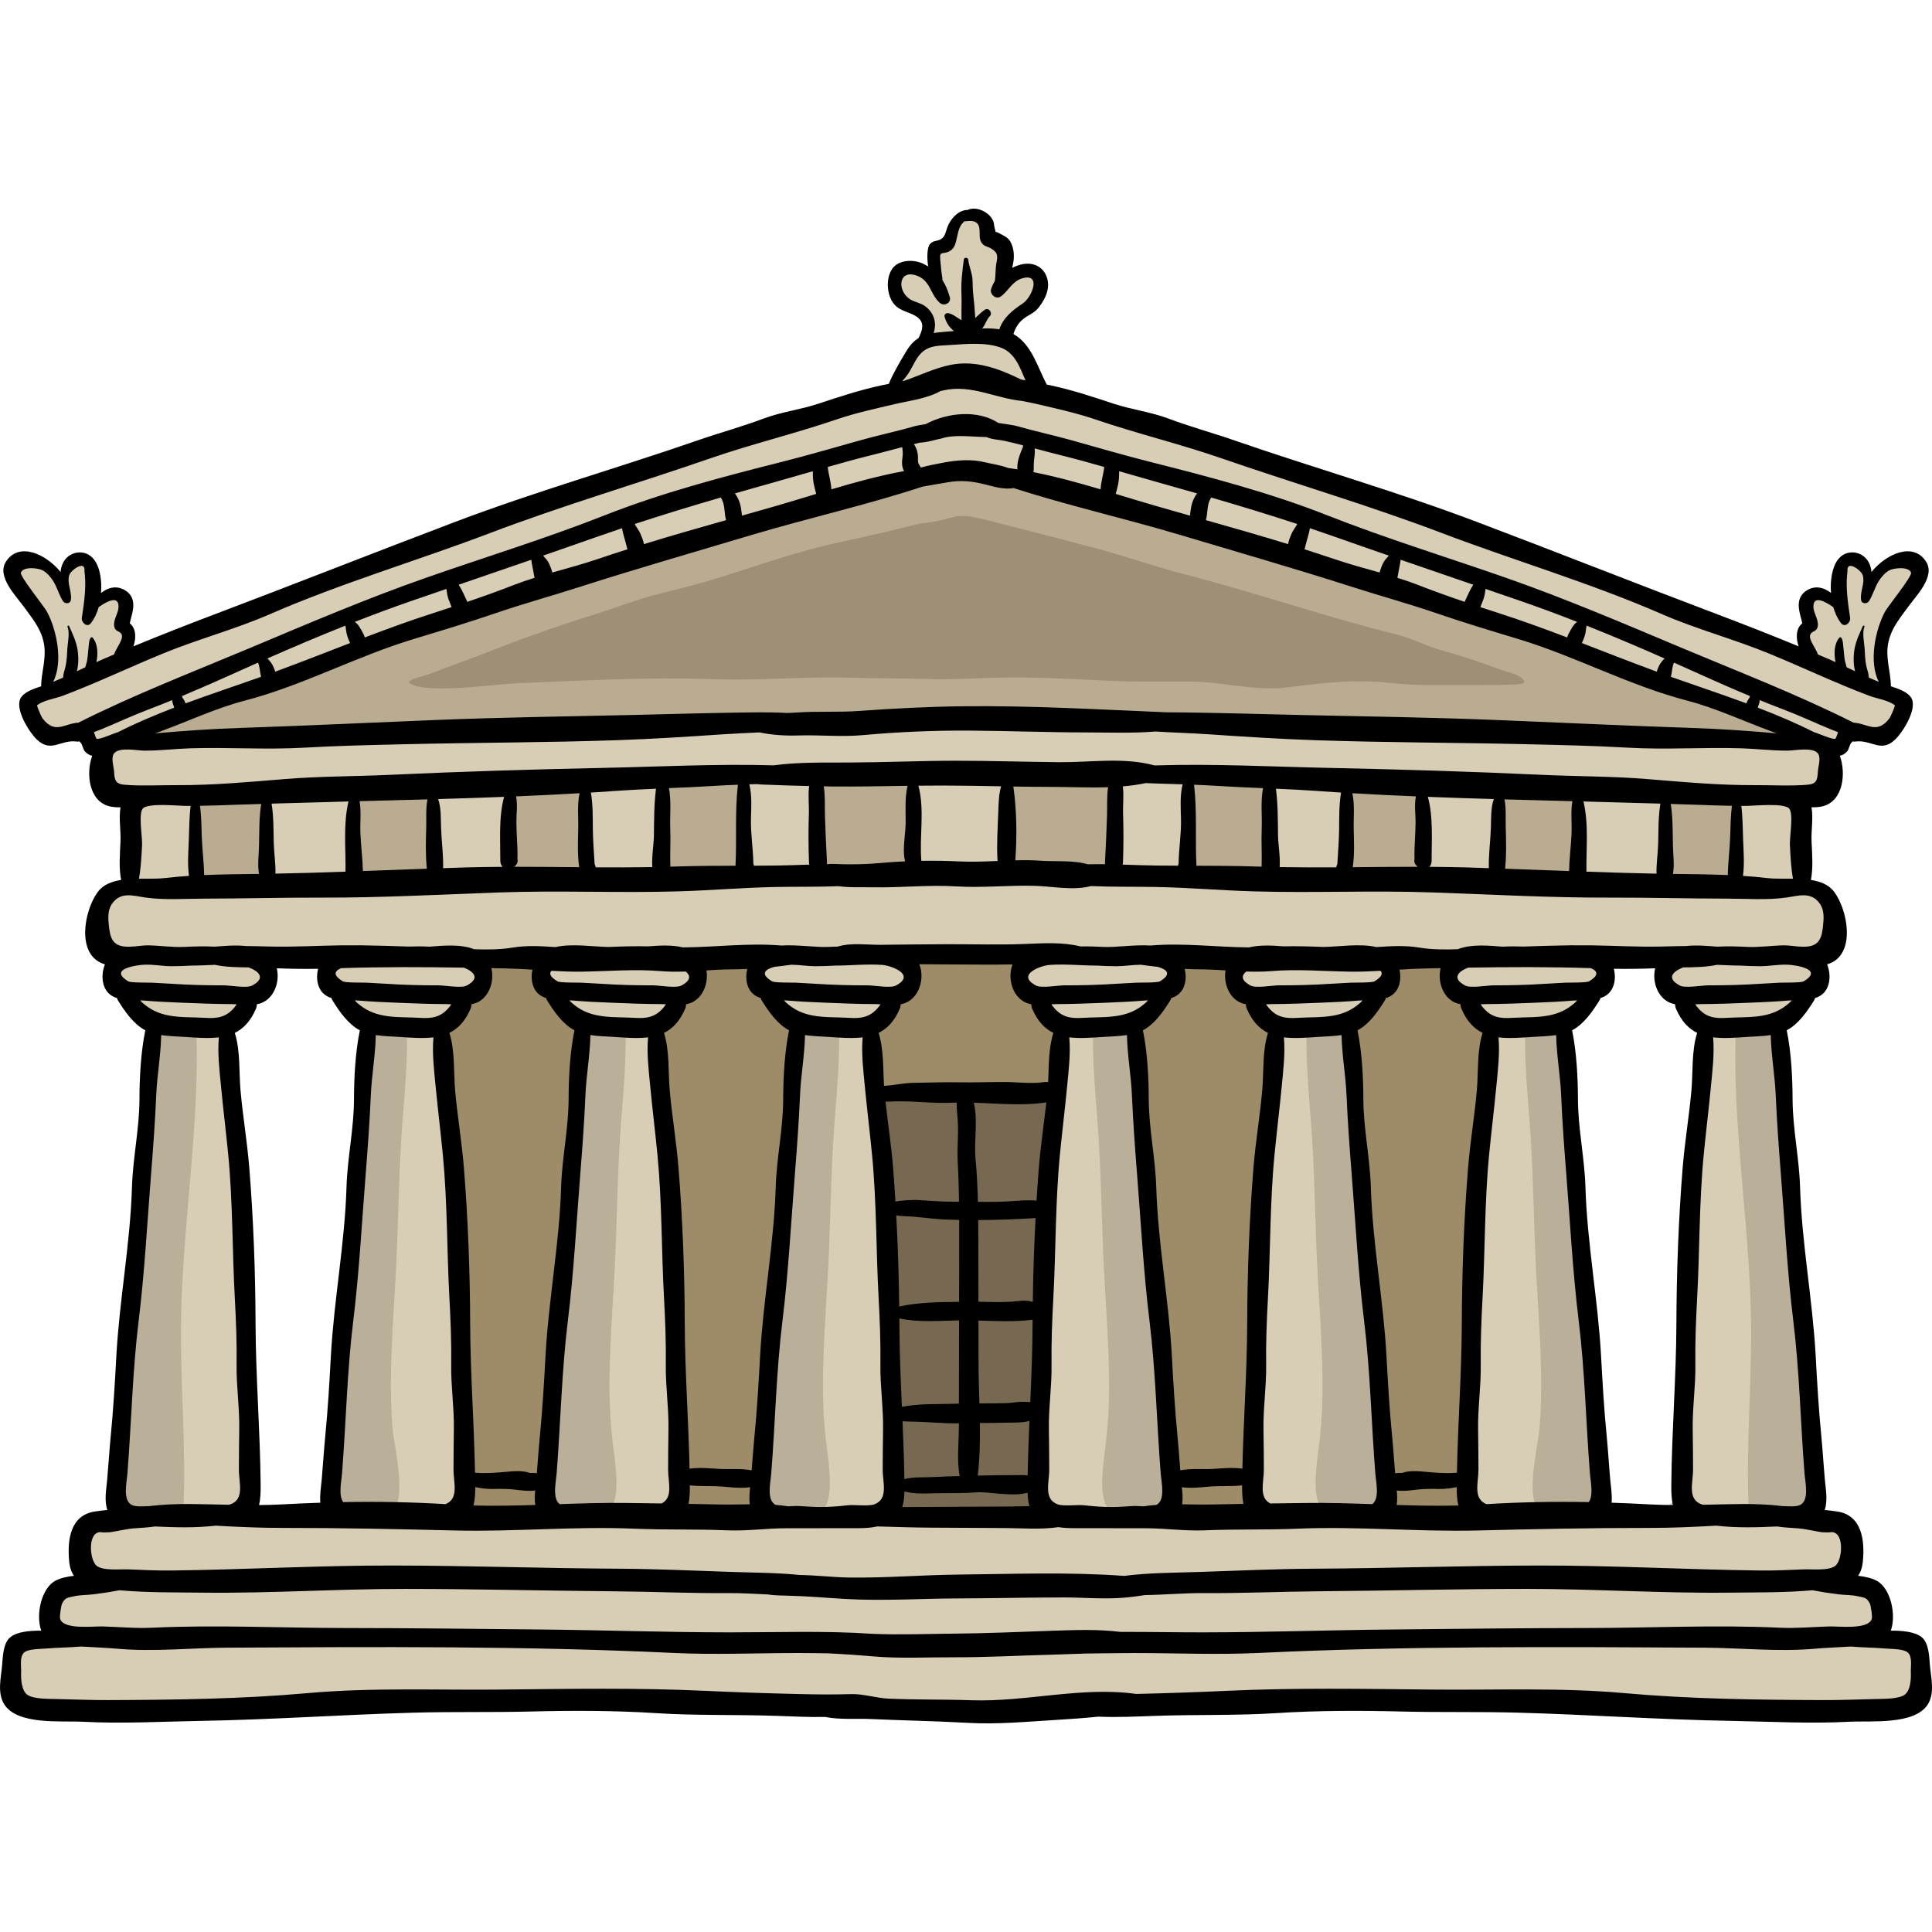 <?xml version="1.0" encoding="iso-8859-1"?>
<!-- Generator: Adobe Illustrator 19.0.0, SVG Export Plug-In . SVG Version: 6.00 Build 0)  -->
<svg version="1.1" id="Layer_1" xmlns="http://www.w3.org/2000/svg" xmlns:xlink="http://www.w3.org/1999/xlink" x="0px" y="0px"
	 viewBox="0 0 511.991 511.991" style="enable-background:new 0 0 511.991 511.991;" xml:space="preserve">
<path style="fill:#D8CEB6;" d="M503.821,434.258c-1.324-0.318-2.756-0.325-3.94-0.997c-2.341-1.331-2.661-4.57-2.297-7.238
	c0.218-1.591,0.418-3.573-0.927-4.45c-0.619-0.403-1.403-0.43-2.108-0.65c-1.553-0.485-2.661-1.919-3.181-3.461
	c-1.305-3.873-1.518-8.314-2.301-12.345c-0.133-0.684-0.3-1.426-0.846-1.857c-0.825-0.65-2.021-0.259-3.069-0.339
	c-1.985-0.15-3.432-2.132-3.675-4.108c-0.325-2.654,0.523-5.039,0.105-7.755c-2.215-14.401-2.693-29.306-4.003-43.82
	c-1.319-14.626-2.622-29.254-3.899-43.884c-0.863-9.895-1.328-19.576-1.328-29.535c-0.012-1.67,0.214-3.721,1.754-4.364
	c0.816-0.34,1.825-0.164,2.545-0.679c1.428-1.02,0.35-3.448,1.271-4.942c1.059-1.721,4.199-1.369,4.892-3.267
	c0.669-1.829-1.753-3.82-0.928-5.585c0.524-1.12,1.989-1.325,3.084-1.9c1.564-0.821,2.473-2.566,2.735-4.313
	c0.512-3.418-0.864-7.344-2.703-10.205c-0.383-0.595-0.826-1.182-1.45-1.518c-1.064-0.573-2.4-0.29-3.533-0.708
	c-4.797-1.769-3.163-13.091-2.976-16.823c0.1-1.993,0.236-4.097,1.353-5.75c1.12-1.659,3.029-2.57,4.553-3.867
	c2.967-2.524,2.293-7.394,3.523-10.84c0.48-1.344,1.085-2.742,2.262-3.547c1.304-0.893,3.03-0.861,4.584-0.571
	c1.554,0.29,3.089,0.805,4.67,0.763c1.489-0.04,2.793-0.571,3.865-1.413c2.001-1.571,3.188-4.227,3.237-6.795
	c0.013-0.67-0.08-1.4-0.551-1.879c-0.572-0.581-1.488-0.597-2.24-0.91c-2.062-0.855-2.06-2.975-2.262-4.833
	c-0.17-1.552-0.715-2.98-0.897-4.537c-0.494-4.211,0.15-8.875,2.364-12.54c1.39-2.301,3.38-4.175,4.987-6.33
	c1.551-2.081,4.175-6.369,0.823-7.878c-2.853-1.284-6.698,0.281-8.527,2.609c-1.236,1.573-0.996,3.568-3.141,4.45
	c-0.355,0.146-0.82,0.217-1.076-0.069c-0.368-0.412,0.062-1.023,0.379-1.476c0.88-1.252,0.84-3.076-0.094-4.288
	c-2.215-2.876-6.176-1.031-6.93,1.999c-0.335,1.346-0.218,2.761-0.023,4.134c0.093,0.66,0.205,1.329,0.113,1.99
	c-0.092,0.66-0.425,1.324-1.015,1.636c-1.524,0.808-3.647-2.394-6.02-1.557c-1.215,0.429-2.175,1.626-2.14,2.914
	c0.042,1.558,1.389,3.182,0.566,4.504c-0.276,0.443-0.753,0.732-1.034,1.172c-0.625,0.984-0.071,2.26-0.059,3.426
	c0.063,6.214-8.184,2.637-11.025,1.376c-8.185-3.634-16.43-7.133-24.729-10.497c-13.174-5.339-26.485-10.338-39.918-14.987
	c-13.269-4.593-26.347-9.554-39.627-14.155c-13.199-4.573-26.502-8.85-39.894-12.824c-6.696-1.986-13.414-3.899-20.154-5.733
	c-3.088-0.841-6.768-1.291-9.631-2.727c-0.781-0.392-7.027-3.294-7.027-3.153c-3.131-1.102-7.357-1.831-10.156-3.601
	c-1.767-1.117-2.789-3.829-3.427-5.748c-0.743-2.236-1.134-4.806-2.961-6.295c-0.737-0.599-1.663-0.974-2.273-1.702
	c-0.812-0.966-0.892-2.385-0.521-3.592c0.619-2.015,2.023-3.37,3.643-4.613c1.386-1.065,2.907-1.976,4.105-3.249
	c1.603-1.704,2.959-5.374,0.123-6.706c-1.11-0.521-2.419-0.213-3.584,0.166c-1.167,0.379-2.392,0.828-3.587,0.556
	c-3.806-0.864-0.496-5.093-1.386-7.185c-0.448-1.051-1.608-1.565-2.488-2.294c-1.325-1.096-2.052-2.736-3.103-4.097
	c-1.051-1.36-2.767-2.518-4.405-1.994c-2.723,0.872-2.467,5.112-4.718,6.874c-1.417,1.109-3.754,1.174-4.448,2.834
	c-0.442,1.056,0.041,2.24,0.225,3.369c0.183,1.129-0.238,2.62-1.378,2.72c-0.812,0.071-1.456-0.62-2.145-1.056
	c-2.262-1.429-5.607,0.245-6.297,2.831c-0.69,2.586,0.884,5.415,3.214,6.732c1.541,0.871,3.489,1.306,4.409,2.817
	c1.643,2.698-0.803,6.562-2.478,8.601c-2.255,2.744-3.895,5.899-5.774,8.896c-2.034,3.245-4.437,4.295-7.878,5.435
	c-3.804,1.261-7.558,2.792-11.385,4.04c-7.938,2.59-15.954,4.933-23.99,7.198c-25.542,7.195-51.482,13.593-75.786,24.463
	c-2.565,1.147-4.917,2.479-7.731,2.796c-2.953,0.332-5.621,1.214-8.449,2.147c-6.614,2.184-13.174,4.533-19.669,7.048
	c-12.991,5.03-25.727,10.718-38.141,17.039c-1.469,0.748-2.968,1.517-4.599,1.759c-1.631,0.243-3.449-0.133-4.542-1.368
	c-1.538-1.739-0.076-2.641-0.012-4.247c0.055-1.395-1.473-3.375-3.052-2.705c2.16-1.777,2.039-5.632-0.23-7.269
	c-2.269-1.637-5.966-0.537-6.971,2.073c-0.797-2.17,0.021-4.553,0.257-6.852c0.236-2.3-0.596-5.177-2.866-5.608
	c-1.57-0.298-3.134,0.818-3.879,2.232c-0.744,1.415-0.855,3.066-0.951,4.661c-1.919-3.298-5.107-5.835-8.752-6.964
	c-1.532-0.475-3.378-0.645-4.58,0.417c-1.513,1.336-1.147,3.782-0.386,5.652c2.209,5.425,6.467,9.665,8.981,14.921
	c1.827,3.819,2.216,9.724,0.081,13.525c-1.426,2.54-4.573,3.288-3.873,6.511c0.483,2.221,2.27,6.185,4.905,6.466
	c1.68,0.178,3.205-1.113,4.894-1.142c1.442-0.024,2.722,0.864,3.886,1.715c1.49,1.088,3.03,2.234,3.886,3.868
	c1.496,2.857,0.575,6.248,1.615,9.188c0.4,1.131,1.294,2.164,2.473,2.386c1.278,0.242,2.736-0.466,3.834,0.23
	c1.007,0.639,1.077,2.055,1.036,3.247c-0.144,4.161-0.405,8.283,0.047,12.374c0.366,3.306-1.162,6.728-3.889,8.657
	c-1.505,1.064-3.434,1.55-4.652,2.933c-1.197,1.359-1.448,3.305-1.404,5.115c0.058,2.359,0.292,5.929,2.083,7.647
	c1.589,1.524,3.224,1.592,3.233,4.346c0.004,1.288-0.324,2.559-0.35,3.848c-0.105,5.093,5.97,7.467,8.617,10.977
	c1.356,1.798,1.892,4.108,1.914,6.36c0.022,2.258-0.666,4.444-0.48,6.673c0.194,2.323,0.275,4.501,0.063,6.861
	c-2.833,31.584-4.988,63.228-7.534,94.838c-0.383,4.756,1.507,15.816-4.648,17.644c-1.351,0.401-2.848,0.288-4.109,0.916
	c-1.857,0.925-2.649,3.196-2.684,5.27c-0.035,2.074,0.497,4.126,0.481,6.2c-0.017,2.047-0.933,4.742-2.801,5.872
	c-1.938,1.172-4.59,0.462-6.155,2.454c-1.212,1.543-0.801,3.747-0.48,5.682c0.322,1.935,0.317,4.302-1.308,5.4
	c-1.458,0.985-3.441,0.398-5.152,0.808c-2.842,0.68-4.315,4.077-3.886,6.967c0.403,2.72,2.322,6.373,3.906,8.614
	c2.015,2.851,6.785,2.842,9.871,2.884c1.153,0.016,2.306,0.025,3.458,0.03c28.879,0.109,57.613-3.264,86.444-4.397
	c14.335-0.564,28.716-0.573,43.017,0.698c3.582,0.318,7.156,0.717,10.719,1.202c3.225,0.439,6.54,0.104,9.82,0.038
	c7.263-0.147,14.528-0.099,21.791-0.049l60.129,0.411c14.224,0.098,28.652,0.955,42.782-0.188
	c14.594-1.181,29.223-1.944,43.861-2.29c28.693-0.677,57.257,1.26,85.884,1.856c26.218,0.546,52.701,6.558,78.415,1.408
	c2.475-0.495,5.036-1.147,6.934-2.811C513.937,445.349,509.585,435.643,503.821,434.258z M96.986,289.374
	c-1.026,8.569-1.372,17.199-2.108,25.798c-0.845,9.878-1.562,19.812-2.8,29.649c-1.209,9.606-3.225,19.1-4.288,28.725
	c-0.522,4.727-0.973,9.605-0.723,14.363c0.14,2.674,1.016,5.689,0.119,8.306c-2.193,6.389-10.889,3.99-15.806,5.038
	c-1.526,0.326-3.226-0.704-3.166-2.412c0.476-13.572-1.436-27.32-1.685-40.921c-0.251-13.685-1.041-27.353-1.974-41.005
	c-0.465-6.806-0.978-13.609-1.444-20.416c-0.414-6.048-1.565-11.764-2.321-17.733c-0.61-4.822,0.875-5.929,3.676-9.374
	c1.272-1.564,1.919-3.321,3.362-4.764c1.827-1.826,4.266-2.898,4.635-5.491c-0.897-1.311-0.686-3.492,1.298-4.094
	c3.841-1.165,9.903-3.513,12.55,1.039c1.447,2.487,1.211,5.741,3.043,8.317c1.911,2.688,4.878,4.378,6.455,7.319
	C98.651,277.019,97.666,283.689,96.986,289.374z M449.417,290.995c-0.299,9.179-0.455,18.36-0.805,27.538
	c-0.737,19.28-2.889,38.665-3.069,57.936c-0.042,4.48,0.113,8.966-0.266,13.436c-0.185,2.177-0.1,5.516-1.382,7.436
	c-2.548,3.818-11.708,2.669-15.386,2.46c-1.024-0.059-2.307-0.739-2.469-1.88c-1.906-13.341-1.36-26.886-2.875-40.282
	c-1.588-14.046-3.409-28.068-4.711-42.145c-0.666-7.201-1.195-14.417-1.477-21.644c-0.205-5.268-1.469-10.404-1.668-15.657
	c-0.161-4.231,1.109-7.217,3.915-10.351c2.859-3.194,5.346-5.774,7.352-9.219c-0.251-0.993,0.021-2.112,1.142-2.821
	c4.293-2.714,8.603-2.351,12.207,1.3c3.325,3.369,6.81,8.542,9.087,12.663C452.237,275.605,449.624,284.656,449.417,290.995z"/>
<g>
	<path style="fill:#9E8C69;" d="M127.496,255.463c-0.007,2.187,0.941,4.984-0.862,6.822c-0.788,0.803-2.453,0.728-3.131,1.624
		c-0.641,0.848-0.082,2.28-0.798,3.196c-0.803,1.027-2.492,0.946-3.429,1.809c-1.095,1.009-1.36,2.477-1.486,3.871
		c-0.466,5.209,0.261,10.965,0.494,16.205c1.153,25.973,4.234,51.811,4.234,77.904c0,5.534,0.249,11.005,0.249,16.555
		c0,2.676,0.029,5.353,0,8.029c-0.02,1.801-0.762,4.373-0.251,6.129c1.067,3.663,7.192,2.628,10.339,2.944
		c1.995,0.199,3.997,0.188,6.02,0.187c1.206,0,4.767,0.721,5.641,0.105c1.028-0.725,0.783-4.197,0.832-5.208
		c0.187-3.878,0.088-7.801,0.248-11.668c0.373-8.934,1.801-17.796,2.574-26.709c1.692-19.515,3.898-39.002,5.566-58.512
		c0.647-7.569,0.766-15.081,1.113-22.648c0.07-1.51,0.797-3.842,0.142-5.316c-0.728-1.639-2.45-1.862-3.734-2.758
		c-2.694-1.879-4.977-4.705-5.847-7.822c-1.573-5.626-4.41-5.722-10.032-5.71C131.541,254.502,129.028,253.457,127.496,255.463z"/>
	<path style="fill:#9E8C69;" d="M185.209,254.717c0.965,2.656-0.555,6.677-2.487,8.257c-1.01,0.827-2.914,1.184-3.668,2.24
		c-0.783,1.096-0.42,2.68-1.294,3.931c-0.924,1.323-2.784,1.916-3.453,3.483c-0.71,1.663,0.177,3.972,0.431,5.704
		c1.05,7.175,0.917,14.856,1.246,22.1c0.716,15.735,2.462,31.427,3.234,47.164c0.728,14.827,0.518,29.73,0.518,44.609
		c0,1.686-0.805,6.17,0.437,7.556c1.219,1.359,5.245,0.801,6.912,0.726c3.993-0.181,10.399,2.257,14.004,0.455
		c0.699-5.549,0.264-11.184,1.038-16.76c0.994-7.16,1.787-14.344,2.804-21.503c1.845-12.979,2.005-26.11,3.359-39.16
		c1.315-12.671,2-25.571,2.487-38.275c0.136-3.56,1.554-8.899,0.813-12.3c-0.629-2.888-3.92-5.154-5.588-7.539
		c-2.348-3.357-4.369-5.719-5.618-9.57c-0.718-2.215-0.247-1.92-3.116-2.114C193.013,253.434,188.602,253.877,185.209,254.717z"/>
	<path style="fill:#9E8C69;" d="M241.678,253.473c1.491,1.441,1.559,5.983,0.248,7.566c-1.389,1.677-3.901,1.266-5.423,2.951
		c-1.172,1.297-0.659,2.751-1.349,4.221c-0.942,2.003-2.543,1.883-4.067,3.173c-2.909,2.463-0.022,8.358,0.399,11.748
		c1.625,13.085,1.294,26.486,2.481,39.627c1.315,14.56,1.876,29.387,1.99,44.025c0.055,7.072,0.747,14.101,0.747,21.195
		c0,2.857-1.225,10.271,0.797,12.504c2.307,2.547,11.308,1.642,14.496,1.77c6.082,0.246,13.561,2.076,19.595,0.681
		c4.219-0.975,3.099-7.501,3.171-10.878c0.178-8.408,1.269-16.761,1.246-25.186c-0.052-20.173,2.504-40.023,3.475-60.106
		c0.391-8.089,0.8-16.091,1.568-24.132c0.421-4.408,1.512-8.961-1.736-12.198c-2.532-2.523-4.479-5.611-6.79-8.237
		c-1.818-2.065-1.16-3.442-1.733-5.875c-0.846-3.601-4.771-3.505-7.926-3.731c-3.327-0.239-6.596,0.188-9.916,0.081
		C250.026,252.578,246.744,253.49,241.678,253.473z"/>
	<path style="fill:#9E8C69;" d="M311.33,253.721c1.159,2.492,0.758,6.446-1.189,8.475c-0.809,0.844-1.961,1.077-2.741,1.973
		c-0.827,0.949-0.829,2.091-1.917,3.108c-2.489,2.329-4.101,2.26-4.114,6.065c-0.016,4.918,0.812,10.03,1.001,15.007
		c0.51,13.349,2.262,26.772,2.989,40.144c0.663,12.193,1.301,24.465,2.456,36.601c0.973,10.212,1.795,20.393,2.76,30.551
		c0.475,4.997,2.587,5.565,7.396,6.156c2.455,0.302,5.202,0.62,7.663,0.666c1.276,0.024,4.244,0.373,5.24-0.469
		c1.674-1.416,0.579-5.042,0.48-6.789c-0.198-3.487-0.268-7.031-0.117-10.516c0.302-6.981,0.327-13.972,1.016-20.946
		c1.68-17.017,1.005-34.103,2.21-51.126c0.605-8.536,1.17-17.069,2.301-25.57c0.516-3.883,3.026-12.294,0.993-15.932
		c-0.875-1.568-2.859-1.922-3.924-3.366c-1.046-1.417-0.883-3.408-2.288-4.595c-1.67-1.41-3.28-0.607-4.233-3.011
		c-0.816-2.063,0.805-4.536-0.807-6.068C324.154,251.846,316.992,253.465,311.33,253.721z"/>
	<path style="fill:#9E8C69;" d="M369.541,254.468c0,2.892,0.175,5.729-2.246,7.649c-0.966,0.767-2.063,0.861-2.854,1.919
		c-0.913,1.223-1.004,2.852-1.872,4.114c-1.983,2.882-4.557,2.268-4.476,6.399c0.099,5.082,1.076,10.553,1.56,15.679
		c1.157,12.271,1.028,24.646,2.178,36.89c0.59,6.286,1.619,12.412,2.246,18.7c1.238,12.408,2.907,24.675,3.481,37.133
		c0.212,4.594-0.699,10.615,0.685,15.01c1.138,3.613,7.751,2.559,11.182,2.723c2.098,0.101,5.009,0.559,7.032,0.123
		c2.715-0.587,2.745-2.428,2.936-5.162c0.258-3.707-0.526-7.47-0.701-11.17c-0.22-4.67-0.124-9.389,0.011-14.034
		c0.59-20.239,2.661-40.417,3.487-60.666c0.381-9.369,0.577-18.605,2.575-27.803c0.975-4.488,2.061-8.674-1.704-11.708
		c-2.831-2.281-4.293-5.214-6.726-7.58c-3.327-3.237-0.78-7.792-6.599-8.443C376.965,253.931,374.281,254.875,369.541,254.468z"/>
</g>
<path style="fill:#776951;" d="M234.463,400.74c3.069-6.339,2.938-14.368,2.294-21.339c-0.892-9.664-0.701-19.477-1.797-29.126
	c-2.066-18.204-1.169-36.475-2.978-54.706c-0.328-3.304-1.686-6.801,2.102-7.213c3.709-0.404,8.13-0.176,11.879,0.187
	c9.493,0.917,19.372,1.187,28.861,0.261c3.174-0.31,6.07-1.18,6.425,2.875c0.286,3.278-0.706,7.147-1.076,10.434
	c-0.5,4.432-0.964,8.855-1.491,13.285c-1.879,15.761-2.924,31.36-2.924,47.225c0,7.027-0.324,14.134-0.013,21.153
	c0.137,3.114-0.147,6.183,0.007,9.308c0.073,1.481,0.913,4.35,0.079,5.687c-1.088,1.744-4.48,1.486-6.293,1.729
	c-4.925,0.66-9.755,0.963-14.709,1.287C249.619,402.126,241.98,403.144,234.463,400.74z"/>
<path style="fill:#BAAC91;" d="M249.014,125.801c-0.937,0.258-1.899,0.544-2.916,0.825c-3.283,0.91-6.713,0.972-10.051,1.855
	c-9.847,2.605-19.73,5.061-29.667,7.302c-15.816,3.568-31.14,9.242-46.478,14.409c-8.331,2.806-16.919,5.092-25.425,7.341
	c-7.873,2.082-15.373,5.128-23.067,7.762c-13.341,4.567-26.749,9.233-39.78,14.672c-6.654,2.776-13.326,5.467-20.053,8.033
	c-3.5,1.335-6.87,2.818-10.417,4.023c-1.752,0.595-4.331,0.863-5.398,2.493c2.144,2.101,7.888,2.4,10.722,2.493
	c11.384,0.373,22.825-1.728,34.195-2.222c25.042-1.088,50.358-2.539,75.438-1.6c17.97,0.672,35.901-1.147,53.86-0.616
	c10.441,0.309,20.796,0.244,31.205,0.564c8.791,0.271,17.539-0.29,26.311-0.541c15.358-0.439,30.762,0.558,46.106,1.3
	c10.095,0.487,20.203,0.288,30.306,0.27c9.328-0.017,19.17,1.587,28.417,0.897c2.736-0.204,5.302-1.231,8.029-1.51
	c4.653-0.478,9.529,0.035,14.204,0.065c9.76,0.063,19.548,0.044,29.258,1.17c11.175,1.295,22.101,0.797,33.292,0.832
	c5.381,0.017,11.1,0.037,16.423-0.264c2.896-0.164,3.939-0.933,1.619-2.845c-2.175-1.794-5.601-2.359-8.175-3.33
	c-3.873-1.462-7.639-3.023-11.556-4.362c-4.307-1.471-8.691-2.758-13.019-4.147c-5.373-1.725-10.414-4.612-15.857-6.04
	c-9.513-2.495-19.181-4.52-28.446-7.877c-4.157-1.506-7.602-3.75-11.457-5.649c-4.098-2.019-9.393-2.299-13.751-3.769
	c-10.124-3.413-20.589-5.317-30.886-8.127c-11.902-3.249-23.438-7.699-35.334-10.984c-12.239-3.38-24.459-6.813-36.719-10.087
	c-4.032-1.076-7.941-2.2-12.043-3.008C254.57,124.47,251.908,125.004,249.014,125.801z"/>
<path style="fill:#9E8F77;" d="M251.343,137.327c-0.629,0.163-1.274,0.345-1.957,0.523c-2.202,0.576-4.504,0.615-6.744,1.174
	c-6.606,1.649-13.238,3.204-19.905,4.623c-10.611,2.259-20.894,5.852-31.185,9.122c-5.59,1.777-11.351,3.224-17.059,4.648
	c-5.282,1.318-10.314,3.247-15.477,4.915c-8.952,2.892-17.948,5.846-26.69,9.288c-4.465,1.758-8.941,3.461-13.454,5.086
	c-2.348,0.845-4.609,1.784-6.99,2.547c-1.175,0.377-2.906,0.546-3.622,1.578c1.438,1.329,5.293,1.519,7.194,1.578
	c7.638,0.236,15.314-1.095,22.943-1.407c16.801-0.689,33.787-1.608,50.616-1.014c12.057,0.427,24.088-0.726,36.137-0.39
	c7.005,0.195,13.953,0.154,20.937,0.357c5.898,0.172,11.768-0.184,17.653-0.342c10.304-0.278,20.64,0.353,30.935,0.823
	c6.774,0.309,13.556,0.183,20.334,0.171c8.94-0.016,17.634,2.687,26.519,1.526c9.263-1.211,17.541-2.177,27.096-1.132
	c7.498,0.82,14.829,0.504,22.337,0.526c3.611,0.011,7.447,0.023,11.019-0.167c1.943-0.103,2.642-0.591,1.087-1.801
	c-1.459-1.136-3.758-1.493-5.485-2.108c-2.599-0.926-5.125-1.914-7.754-2.762c-2.89-0.932-5.831-1.746-8.735-2.626
	c-3.605-1.092-6.987-2.92-10.639-3.824c-19.113-4.73-37.596-11.167-56.723-16.095c-7.986-2.057-15.726-4.874-23.708-6.954
	c-8.212-2.14-16.411-4.314-24.636-6.386c-2.704-0.681-5.329-1.393-8.08-1.904C255.07,136.485,253.284,136.823,251.343,137.327z"/>
<g>
	<path style="fill:#BAAC91;" d="M51.73,211.631c0,6.558-1.318,14.284,0.001,20.692c0.86,4.176,9.534,2.526,13.114,2.701
		c1.647,0.081,3.701,0.242,4.619-0.865c0.986-1.19,0.71-4.46,0.853-5.894c0.34-3.4,0.615-6.818,0.615-10.282
		c0-1.901,0.826-5.734-0.733-7.042c-1.553-1.302-7.105-0.855-9.061-0.788C59.137,210.224,53.125,209.705,51.73,211.631z"/>
	<path style="fill:#BAAC91;" d="M93.827,210.646c1.409,3.433,0.246,8.289,0.246,11.942c0,2.951-0.31,6.564,0.492,9.42
		c0.648,2.307,0.824,1.664,3.38,1.774c3.122,0.133,6.266,0.14,9.421-0.117c4.045-0.329,6.226,0.353,7.386-3.812
		c1.417-5.093,0.691-11.7,0.246-16.935c-0.176-2.072,0.148-2.705-1.645-3.502C109.162,207.553,101.822,209.548,93.827,210.646z"/>
	<path style="fill:#BAAC91;" d="M135.187,208.923c0,6.691,0.358,13.52,0,20.137c-0.095,1.759-0.527,2.753,0.616,3.865
		c1.642,1.598,5.015,0.654,7.006,0.832c2.967,0.265,10.472,1.473,12.385-1.379c1.373-2.047,0.577-6.397,0.481-8.71
		c-0.15-3.581,0.169-7.237-0.178-10.795c-0.186-1.908-0.248-4.401-1.96-5.192c-0.99-0.458-4.726-0.05-5.875,0.022
		C143.338,207.974,139.197,209.511,135.187,208.923z"/>
	<path style="fill:#BAAC91;" d="M175.807,207.938c0,4.712-0.261,9.37-0.438,14.057c-0.089,2.361-0.668,5.855,0.131,8.1
		c1.503,4.227,9.546,3.501,13.196,3.145c4.979-0.484,7.811,0.047,8.528-5.623c0.686-5.41-0.238-10.8,0.001-16.235
		c0.09-2.047,1-5.02-0.976-5.906c-1.746-0.784-5.471,0.435-7.309,0.497C184.52,206.124,180.449,205.508,175.807,207.938z"/>
	<path style="fill:#BAAC91;" d="M216.92,206.953c-0.143,5.003,0.246,10.108,0.246,15.143c0,2.046-1.03,7.381,0.254,9.229
		c1.043,1.5,5.121,0.745,7.137,0.739c3.686-0.009,7.453-0.104,11.089,0.007c3.995,0.122,7.509,0.832,7.424-3.995
		c-0.045-2.579-0.835-4.944-1.093-7.535c-0.259-2.61-0.059-5.272-0.192-7.918c-0.062-1.228,0.442-5.228-0.05-6.161
		c-0.812-1.539-3.827-1.231-5.306-1.243C231.205,205.176,225.524,205.361,216.92,206.953z"/>
	<path style="fill:#BAAC91;" d="M267.142,207.199c-0.92,2.913-0.199,7.418-0.256,10.432c-0.04,2.12,0.012,4.248,0.009,6.369
		c-0.002,1.758-0.623,6.867,0.853,8.075c1.152,0.944,5.645,0.864,7.118,0.953c3.677,0.219,8.062,0.465,11.724-0.028
		c3.377-0.455,6.907-0.166,7.932-3.674c1.537-5.256,0.008-11.533,0.451-16.951c0.175-2.138,0.692-5.124-0.969-6.215
		c-1.775-1.165-6.005-0.468-7.946-0.383C281.104,205.994,275.979,207.266,267.142,207.199z"/>
	<path style="fill:#BAAC91;" d="M315.148,206.707c-0.017,5.052-0.328,10.098-0.49,15.149c-0.064,2.006-1.282,6.948-0.227,8.832
		c0.978,1.748,4.129,1.335,5.942,1.562c3.539,0.442,7.364,1.034,10.913,1.003c1.46-0.012,3.888,0.135,4.794-0.931
		c0.997-1.173,1.044-5.168,0.98-6.617c-0.195-4.492-0.237-8.781-0.248-13.269c-0.004-1.681,0.711-5.221-0.784-5.987
		c-1.325-0.679-6.755,0.502-8.301,0.503C323.293,206.955,318.83,206.298,315.148,206.707z"/>
	<path style="fill:#BAAC91;" d="M358.23,209.169c-0.032,7.34-1.418,14.613-1.477,21.89c-0.017,2.013,0.038,3.444,1.958,3.911
		c0.622,0.151,3.044-0.626,3.731-0.696c1.816-0.186,3.613-0.429,5.433-0.684c2.866-0.401,8.596,0.156,9.79-2.263
		c0.996-2.017,0.115-5.309,0.004-7.433c-0.183-3.482-0.103-7.037-0.243-10.492c-0.08-1.978,0.555-4.863-1.189-5.714
		c-1.657-0.81-6.071,0.259-7.9,0.253C363.844,207.923,359.257,208.671,358.23,209.169z"/>
	<path style="fill:#BAAC91;" d="M402.791,208.923c2.724-0.001,5.277,0.617,7.98,0.499c2.478-0.109,4.918-0.536,7.253,0.284
		c-0.556,3.294,0.544,7.572,0.532,11.038c-0.014,4.322,0.502,8.807-0.047,13.009c-6.434,1.128-12.305-0.575-18.741-1.208
		c-1.156-0.113-2.702,0.448-3.397-0.475c-0.516-0.686,0.184-3.153,0.243-3.932c0.431-5.709-1.14-12.743,0.513-18.228
		c0.329,0.859,0.384-0.575,1.448-0.746C400.809,208.804,400.506,208.924,402.791,208.923z"/>
	<path style="fill:#BAAC91;" d="M441.441,210.4c1.69,4.762,0.29,10.263,0.246,15.25c-0.021,2.359-1.232,6.665,0.86,8.141
		c2.332,1.645,6.84,0.388,9.452,0.481c2.526,0.091,5.642,1.253,8.109,0.212c-0.284-6.26-0.511-13.496,0.283-19.666
		c0.387-3.009,1.067-4.967-2.376-5.156C451.643,209.311,445.353,211.323,441.441,210.4z"/>
</g>
<g>
	<path style="fill:#BAAF99;" d="M51.98,271.903c1.165,24.837-3.624,52.406-4.001,77.985c-0.251,17.106,1.444,34.043,0.572,51.048
		c-3.841,0.171-7.49,0.016-11.215-0.599c-5.57-0.92-5.666-0.03-6.025-7.62c-0.513-10.848-0.269-22.193,0.666-32.915
		c2.152-24.67,6.089-49.375,7.3-74.196C39.739,276.107,41.61,269.32,51.98,271.903z"/>
	<path style="fill:#BAAF99;" d="M107.823,272.815c0.219,7.893-0.536,16.313-1.144,24.195c-1.016,13.163-1.066,26.249-1.729,39.406
		c-0.699,13.859-2.077,28.335-0.905,42.167c0.39,4.602,3.648,17.656,0.302,21.397c-2.467,2.76-8.451,0.986-11.484,0.289
		c-9.846-2.259-4.189-17.758-3.644-24.318c0.536-6.47,1.017-12.966,1.591-19.454c1.059-11.97,2.058-23.947,3.303-35.904
		c1.198-11.506,0.831-23.446,2.585-34.875c0.389-2.536,0.328-9.995,1.55-12.072C99.581,271.378,106.252,270.568,107.823,272.815z"/>
	<path style="fill:#BAAF99;" d="M165.762,272.815c0.219,7.893-0.536,16.313-1.144,24.195c-1.016,13.163-1.066,26.249-1.729,39.406
		c-0.699,13.859-2.077,28.335-0.905,42.167c1.019,12.029,6.006,28.239-12.407,23.238c-9.038-2.454-2.919-19.818-2.417-25.869
		c0.536-6.469,1.017-12.966,1.591-19.454c1.059-11.97,2.058-23.947,3.303-35.904c1.198-11.507,0.831-23.446,2.585-34.875
		c0.389-2.536,0.328-9.995,1.55-12.072C157.522,271.378,164.191,270.568,165.762,272.815z"/>
	<path style="fill:#BAAF99;" d="M222.328,272.815c0.219,7.893-0.536,16.313-1.144,24.195c-1.016,13.163-1.065,26.249-1.729,39.406
		c-0.699,13.859-2.077,28.335-0.905,42.167c1.019,12.029,6.006,28.239-12.408,23.238c-9.038-2.454-2.919-19.818-2.417-25.869
		c0.536-6.469,1.017-12.966,1.591-19.454c1.059-11.97,2.058-23.947,3.303-35.904c1.198-11.507,0.831-23.446,2.585-34.875
		c0.389-2.536,0.328-9.995,1.55-12.072C214.088,271.378,220.759,270.568,222.328,272.815z"/>
	<path style="fill:#BAAF99;" d="M460.032,271.903c-1.165,24.837,3.624,52.406,4.001,77.985c0.251,17.106-1.444,34.043-0.572,51.048
		c3.841,0.171,7.49,0.016,11.215-0.599c5.57-0.92,5.666-0.03,6.025-7.62c0.513-10.848,0.269-22.193-0.666-32.915
		c-2.15-24.67-6.089-49.375-7.3-74.196C472.272,276.107,470.402,269.32,460.032,271.903z"/>
	<path style="fill:#BAAF99;" d="M404.189,272.815c-0.219,7.893,0.536,16.313,1.144,24.195c1.016,13.163,1.066,26.249,1.729,39.406
		c0.699,13.859,2.077,28.335,0.905,42.167c-0.39,4.602-3.648,17.656-0.304,21.397c2.467,2.76,8.451,0.986,11.484,0.289
		c9.846-2.259,4.189-17.758,3.644-24.318c-0.536-6.47-1.017-12.966-1.591-19.454c-1.059-11.97-2.058-23.947-3.303-35.904
		c-1.198-11.506-0.831-23.446-2.585-34.875c-0.389-2.536-0.328-9.995-1.549-12.072C412.429,271.378,405.76,270.568,404.189,272.815z
		"/>
	<path style="fill:#BAAF99;" d="M346.25,272.815c-0.219,7.893,0.536,16.313,1.144,24.195c1.016,13.163,1.065,26.249,1.729,39.406
		c0.699,13.859,2.077,28.335,0.905,42.167c-1.019,12.029-6.006,28.239,12.407,23.238c9.038-2.454,2.919-19.818,2.417-25.869
		c-0.536-6.469-1.017-12.966-1.591-19.454c-1.059-11.97-2.058-23.947-3.303-35.904c-1.198-11.507-0.831-23.446-2.586-34.875
		c-0.389-2.536-0.328-9.995-1.55-12.072C354.49,271.378,347.821,270.568,346.25,272.815z"/>
	<path style="fill:#BAAF99;" d="M289.682,272.815c-0.219,7.893,0.536,16.313,1.144,24.195c1.016,13.163,1.066,26.249,1.729,39.406
		c0.699,13.859,2.077,28.335,0.905,42.167c-1.019,12.029-6.006,28.239,12.407,23.238c9.038-2.454,2.919-19.818,2.417-25.869
		c-0.536-6.469-1.017-12.966-1.591-19.454c-1.059-11.97-2.058-23.947-3.303-35.904c-1.198-11.507-0.831-23.446-2.585-34.875
		c-0.389-2.536-0.328-9.995-1.549-12.072C297.924,271.378,291.253,270.568,289.682,272.815z"/>
</g>
<path d="M511.428,441.16c-0.178-2.161-0.268-5.63-2.053-7.198c-1.847-1.621-5.422-1.839-8.297-1.836
	c1.517-4.274-0.069-11.319-3.812-13.256c-1.337-0.692-3.061-1.067-4.855-1.275c0.656-0.953,1.099-2.183,1.254-3.794
	c0.554-5.75-0.301-12.204-6.715-13.233c-1.174-0.188-2.297-0.309-3.4-0.402c0.865-2.545,0.283-5.444,0.051-8.022
	c-0.351-3.899-0.575-7.839-0.959-11.746c-0.681-6.923-1.091-13.999-1.469-20.97c-0.812-14.975-3.688-29.819-4.145-44.824
	c-0.236-7.778-1.963-15.51-1.985-23.294c-0.017-5.697-0.355-12.488-1.552-18.277c3.139-1.637,5.477-5.069,7.278-7.965
	c0.107-0.173,0.171-0.369,0.218-0.568c0.602-0.195,1.172-0.445,1.674-0.812c2.381-1.74,2.654-5.301,1.537-8.124
	c0.281-0.089,0.564-0.189,0.844-0.307c6.731-2.825,4.59-14.118,1.024-18.916c-1.403-1.887-3.642-2.749-6.159-3.149
	c0.623-3.411,0.316-6.741,0.163-10.228c-0.126-2.867,0.489-6.122-0.01-9.024c1.112,0.019,2.178-0.053,3.099-0.307
	c5.409-1.486,6.047-8.875,4.407-13.343c0.774-0.164,1.354-0.541,1.948-1.175c0.412-0.441,0.719-1.928,1.078-2.26
	c0.217-0.202,0.34-0.333,0.408-0.42c0.039,0.074,0.217,0.137,0.77,0.069c4.225-0.523,6.664,3.091,10.45-0.513
	c2.032-1.934,5.695-7.782,4.438-10.722c-0.786-1.838-3.557-2.738-5.569-3.397c-0.02-3.924-1.557-7.582-0.648-11.72
	c0.825-3.759,3.019-6.297,5.226-9.343c2.129-2.938,7.242-8.035,4.776-11.932c-3.39-5.36-10.558-2.149-14.52,2.717
	c-0.002-0.28-0.022-0.558-0.082-0.829c-0.295-1.331-0.867-2.489-1.964-3.339c-1.777-1.378-4.31-1.414-6.047,0.058
	c-2.149,1.821-2.677,5.533-2.671,8.153c0.001,0.49,0.023,0.988,0.057,1.49c-1.903-1.481-4.29-2.109-6.601-0.549
	c-1.565,1.057-2.099,2.658-1.916,4.482c0.117,1.162,0.501,2.407,0.777,3.536c0.031,0.127,0.073,0.366,0.129,0.604
	c-1.666,1.259-1.749,3.883-0.957,6.089c-7.081-2.929-14.204-5.72-21.388-8.437c-21.379-8.086-42.63-16.499-64.022-24.598
	c-21.059-7.973-42.824-14.179-64.123-21.552c-5.785-2.003-11.687-3.608-17.417-5.763c-4.764-1.791-9.752-2.363-14.55-3.947
	c-5.646-1.865-11.046-3.662-16.865-4.901c-0.291-0.062-0.598-0.122-0.897-0.183c-0.014-0.03-0.021-0.06-0.038-0.09
	c-2.421-4.562-3.879-10.481-8.789-13.308c0.596-1.871,1.555-3.381,3.413-4.553c1.296-0.818,2.315-1.229,3.321-2.514
	c1.973-2.522,3.4-5.814,1.699-8.915c-1.187-2.163-3.568-2.99-5.966-2.532c-0.9,0.172-1.886,0.534-2.802,0.995
	c0.065-0.309,0.124-0.594,0.183-0.84c0.425-1.795,0.371-3.834-0.366-5.546c-0.737-1.713-1.769-1.951-3.264-2.808
	c-1.603-0.92-0.568,0.666-1.171-1.31c-0.201-0.656-0.145-1.347-0.432-1.996c-0.612-1.387-2.056-2.467-3.463-2.921
	c-1.284-0.414-2.391-0.349-3.323,0.08c-2.132-0.025-3.923,1.787-4.917,3.628c-0.943,1.746-0.718,3.642-2.605,4.33
	c-0.972,0.355-1.615,0.186-2.407,1.058c-0.759,0.835-0.873,3.502-0.489,5.943c-0.421-0.251-0.865-0.495-1.347-0.727
	c-2.52-1.212-6.57-1.112-8.257,1.46c-1.686,2.57-1.367,7.003,0.609,9.303c1.624,1.89,4.062,1.984,5.956,3.283
	c2.291,1.569,1.464,3.684,0.489,5.661c-1.203,0.748-2.297,1.87-3.342,3.632c-1.562,2.63-3.345,5.599-4.557,8.51
	c-0.608,0.12-1.226,0.238-1.808,0.361c-5.82,1.24-11.22,3.037-16.865,4.901c-4.798,1.584-9.786,2.156-14.55,3.947
	c-5.73,2.155-11.632,3.76-17.417,5.763c-21.299,7.373-43.066,13.578-64.123,21.552c-21.392,8.1-42.644,16.512-64.022,24.598
	c-7.184,2.717-14.307,5.507-21.388,8.437c0.792-2.206,0.709-4.83-0.957-6.089c0.054-0.237,0.097-0.475,0.129-0.604
	c0.275-1.129,0.659-2.373,0.777-3.536c0.184-1.824-0.35-3.426-1.916-4.483c-2.311-1.559-4.699-0.932-6.601,0.55
	c0.033-0.501,0.055-1,0.057-1.49c0.004-2.62-0.523-6.332-2.671-8.153c-1.737-1.472-4.27-1.436-6.047-0.058
	c-1.097,0.85-1.67,2.009-1.964,3.339c-0.06,0.27-0.08,0.548-0.082,0.829c-3.962-4.866-11.13-8.076-14.52-2.717
	c-2.465,3.898,2.648,8.994,4.777,11.932c2.207,3.046,4.401,5.584,5.226,9.343c0.908,4.138-0.628,7.795-0.648,11.72
	c-2.012,0.659-4.784,1.559-5.569,3.397c-1.256,2.94,2.405,8.787,4.438,10.722c3.786,3.604,6.224-0.01,10.45,0.513
	c0.553,0.069,0.73,0.004,0.77-0.069c0.068,0.086,0.191,0.218,0.408,0.42c0.359,0.331,0.665,1.819,1.078,2.26
	c0.594,0.635,1.172,1.011,1.948,1.175c-1.64,4.468-1.002,11.857,4.407,13.343c0.921,0.253,1.986,0.325,3.099,0.307
	c-0.499,2.902,0.115,6.158-0.01,9.024c-0.153,3.487-0.46,6.818,0.163,10.228c-2.517,0.399-4.756,1.262-6.159,3.149
	c-3.566,4.798-5.708,16.091,1.024,18.916c0.281,0.117,0.563,0.218,0.844,0.307c-1.118,2.824-0.844,6.384,1.537,8.124
	c0.502,0.367,1.072,0.617,1.674,0.812c0.047,0.199,0.111,0.396,0.218,0.568c1.8,2.896,4.139,6.327,7.278,7.965
	c-1.198,5.789-1.537,12.58-1.552,18.277c-0.022,7.784-1.749,15.515-1.985,23.294c-0.456,15.005-3.333,29.848-4.145,44.824
	c-0.378,6.971-0.788,14.047-1.469,20.97c-0.384,3.906-0.608,7.847-0.959,11.746c-0.233,2.578-0.814,5.477,0.051,8.022
	c-1.103,0.093-2.226,0.214-3.4,0.402c-6.414,1.028-7.269,7.483-6.715,13.233c0.155,1.612,0.598,2.842,1.254,3.794
	c-1.794,0.208-3.516,0.583-4.855,1.275c-3.744,1.937-5.33,8.982-3.812,13.256c-2.875-0.003-6.45,0.215-8.297,1.836
	c-1.786,1.568-1.875,5.036-2.054,7.198c-0.281,3.405-1.384,7.47,0.584,10.54c3.531,5.511,15.159,4.271,20.818,4.573
	c10.413,0.557,20.956-0.05,31.372-0.23c18.751-0.325,37.561-1.657,56.299-2.176c10.342-0.286,20.713-0.045,31.056-0.306
	c10.893-0.275,22.171-0.275,33.039,0.425c10.769,0.694,21.578,0.346,32.365,0.738c4.189,0.153,8.389,0.349,12.587,0.28
	c3.886,0.779,8.246,0.376,11.992,0.546c8.64,0.393,17.306,0.534,25.95,1.02c7.756,0.437,15.779-0.335,23.557-0.802
	c3.678-0.222,7.272-0.477,10.846-0.846c4.961,0.211,9.927-0.019,14.877-0.199c10.786-0.392,21.597-0.045,32.365-0.738
	c10.868-0.699,22.147-0.7,33.039-0.425c10.342,0.26,20.714,0.02,31.056,0.306c18.739,0.518,37.548,1.85,56.299,2.176
	c10.416,0.181,20.959,0.788,31.372,0.23c5.659-0.302,17.289,0.937,20.818-4.573C512.81,448.63,511.709,444.565,511.428,441.16z
	 M475.24,350.063c1.637,13.342,1.912,26.989,2.967,40.399c0.193,2.457,1.358,7.28-1.295,8.424c-1.043,0.45-2.965,0.304-4.532,0.233
	c-3.653-0.434-7.428-0.572-10.679-0.546c-3.439,0.028-6.887,0.125-10.334,0.198c-0.135-0.029-0.281-0.053-0.396-0.093
	c-3.916-1.367-2.268-5.831-2.299-9.277c-0.03-3.458-0.018-6.919-0.091-10.375c-0.123-5.776,0.782-11.569,0.7-17.355
	c-0.082-5.811,0.153-11.816,0.471-17.632c0.695-12.713,0.515-25.375,1.747-38.072c0.586-6.039,1.328-12.015,1.906-18.055
	c0.397-4.15,0.963-8.71,0.577-13.011c2.784,0.342,5.888,0.101,9.191-0.12c1.897-0.126,4.046-0.174,6.089-0.478
	c0.105,5.373,1.088,10.586,1.322,16.014c0.301,6.979,0.814,13.973,1.367,20.942C472.976,324.185,473.658,337.175,475.24,350.063z
	 M443.33,398.849c-2.116-0.017-4.231-0.071-6.342-0.188c-3.295-0.184-6.597-0.326-9.906-0.437c0.194-2.017-0.181-4.141-0.356-6.082
	c-0.351-3.899-0.574-7.839-0.959-11.746c-0.681-6.923-1.091-13.999-1.469-20.97c-0.812-14.975-3.688-29.819-4.145-44.824
	c-0.236-7.778-1.963-15.51-1.985-23.294c-0.017-5.697-0.355-12.488-1.552-18.277c3.139-1.637,5.477-5.069,7.278-7.965
	c0.107-0.173,0.171-0.369,0.218-0.568c0.602-0.195,1.172-0.445,1.674-0.812c2.061-1.507,2.536-4.375,1.904-6.951
	c3.647,0.06,7.274,0.008,10.935-0.133c-0.843,3.508,0.623,7.822,4.053,9.188c0.388,0.154,0.8,0.255,1.222,0.333
	c0.006,0.394,0.076,0.801,0.27,1.249c1.431,3.304,3.333,5.241,5.586,6.35c-1.518,4.764-1.09,10.416-1.52,15.246
	c-0.609,6.843-1.77,13.642-2.322,20.5c-1.103,13.715-1.615,27.589-1.663,41.348c-0.048,14.2-1.209,28.287-1.344,42.538
	C442.889,395.245,442.926,397.159,443.33,398.849z M370.151,394.998c1.957,0.263,4.345-0.137,5.796-0.284
	c1.209-0.122,2.477-0.145,3.76-0.162c1.817,0.076,3.662,0.069,5.425-0.299c0.304-0.044,0.607-0.088,0.904-0.148
	c0.001,1.685,0.073,3.364,0.449,4.86c-5.438,0.148-10.898,0.033-16.361-0.141C370.322,397.577,370.268,396.278,370.151,394.998z
	 M386.094,390.287c-0.474-0.023-0.954,0.055-1.594,0.079c-0.332,0.012-0.667,0.006-1,0.006c-0.573-0.032-1.15-0.043-1.731-0.04
	c-1.332-0.063-2.663-0.177-3.973-0.293c-1.649-0.145-4.336-0.429-6.229,0.3c-0.635-0.027-1.26-0.016-1.846,0.091
	c-0.274-3.339-0.494-6.696-0.823-10.033c-0.681-6.923-1.091-13.999-1.469-20.97c-0.812-14.975-3.688-29.819-4.143-44.824
	c-0.236-7.778-1.963-15.51-1.985-23.294c-0.017-5.697-0.355-12.488-1.552-18.277c3.139-1.637,5.477-5.069,7.278-7.965
	c0.107-0.173,0.171-0.369,0.218-0.568c0.602-0.195,1.172-0.445,1.674-0.812c2.001-1.462,2.51-4.21,1.961-6.726
	c2.332-0.145,4.661-0.276,6.982-0.322c1.301-0.027,2.604-0.052,3.906-0.078c-0.864,3.515,0.599,7.857,4.042,9.229
	c0.388,0.154,0.8,0.255,1.222,0.333c0.006,0.394,0.076,0.801,0.27,1.249c1.431,3.304,3.333,5.241,5.586,6.35
	c-1.518,4.764-1.09,10.416-1.521,15.246c-0.609,6.843-1.77,13.642-2.322,20.5c-1.103,13.715-1.615,27.589-1.662,41.348
	C387.336,363.996,386.346,377.08,386.094,390.287z M313.193,394.115c2.46,0.386,5.162,0.003,7.555-0.178
	c2.777-0.211,5.636,0.009,8.418-0.311c-0.011,1.686,0.03,3.383,0.351,4.915c-2.78,0.045-5.56,0.088-8.335,0.154
	c-2.492,0.06-5.174-0.02-7.9-0.048C313.486,397.165,313.356,395.617,313.193,394.115z M329.238,389.206
	c-2.623-0.401-5.81-0.052-7.883,0.061c-2.673,0.146-5.835-0.185-8.568,0.381c-0.244-3.082-0.458-6.174-0.76-9.251
	c-0.681-6.923-1.091-13.999-1.469-20.97c-0.812-14.975-3.688-29.819-4.145-44.824c-0.236-7.778-1.963-15.51-1.985-23.294
	c-0.017-5.697-0.355-12.488-1.552-18.277c3.139-1.637,5.477-5.069,7.278-7.965c0.107-0.173,0.171-0.369,0.218-0.568
	c0.602-0.195,1.172-0.445,1.674-0.812c2.052-1.5,2.533-4.35,1.913-6.915c1.481,0.065,2.968,0.109,4.471,0.12
	c2.124,0.014,4.233,0.138,6.34,0.27c-0.569,3.395,0.916,7.335,4.166,8.629c0.388,0.154,0.8,0.255,1.222,0.333
	c0.006,0.394,0.076,0.801,0.27,1.249c1.431,3.304,3.333,5.241,5.586,6.35c-1.518,4.764-1.09,10.416-1.521,15.246
	c-0.609,6.843-1.77,13.642-2.322,20.5c-1.103,13.715-1.615,27.589-1.662,41.348C330.466,363.637,329.523,376.365,329.238,389.206z
	 M253.812,308.212c0.195,3.388,0.283,6.813,0.332,10.245c-0.448,0-0.897-0.007-1.344-0.002c-3.327,0.034-6.594-0.296-9.912-0.462
	c-0.476-0.024-3.917,0.075-5.586,0.434c-0.185-2.991-0.384-5.979-0.625-8.957c-0.472-5.864-1.37-11.685-2.007-17.527
	c0.828,0.025,1.702-0.047,2.673-0.071c5.028-0.123,9.977,0.594,14.966,0.36c0.403-0.019,0.81-0.03,1.216-0.04
	c-0.002,1.668,0.194,3.395,0.284,4.823C254.044,300.757,253.594,304.441,253.812,308.212z M242.287,322.442
	c2.923,0.28,5.844,0.655,8.795,0.766c1.037,0.039,2.073,0.047,3.11,0.068c0.011,3.33,0.002,6.657-0.002,9.953
	c-0.006,3.922-0.016,7.845-0.023,11.767c-5.214,0.05-10.878,0.12-15.87,1.235c-0.092-8.048-0.347-16.121-0.787-24.172
	C239.049,322.371,240.702,322.291,242.287,322.442z M254.326,391.17c-2.36,0.062-4.716,0.121-7.093,0.259
	c-2.64,0.154-5.166-0.099-7.572,0.551c-0.072-5.133-0.267-10.246-0.486-15.351c0.789,0.074,1.594,0.093,2.52,0.105
	c4.069,0.053,8.189,0.531,12.237,0.449c0.058-0.001,0.116-0.001,0.174-0.002c-0.001,0.338-0.001,0.676-0.002,1.014
	C254.096,382.44,253.511,386.974,254.326,391.17z M254.157,349.912c-0.009,4.522-0.017,9.045-0.027,13.567
	c-0.006,2.833-0.011,5.667-0.016,8.5c-0.317,0.008-0.634,0.01-0.949,0.02c-4.903,0.157-9.533-0.107-14.155,0.828
	c-0.322-7.332-0.643-14.655-0.668-22.008c-0.001-0.474-0.011-0.951-0.014-1.425C243.51,350.486,248.878,350.009,254.157,349.912z
	 M239.676,395.228c2.402,0.682,5.03,0.576,7.558,0.503c3.872-0.112,7.651,0.073,11.49-0.258c3.043-0.263,9.618,1.286,13.592,0.102
	c0.04,1.213,0.151,2.432,0.482,3.556c-1.861,0.028-3.718,0.093-5.543,0.103c-6.584,0.035-13.169,0.072-19.754,0.107
	c-2.796,0.016-5.595,0.032-8.393,0.034C239.531,398.08,239.646,396.644,239.676,395.228z M272.335,390.993
	c-1.169-0.153-2.412-0.083-3.495-0.074c-3.244,0.023-6.492,0.021-9.731,0.117c0.548-4.537,0.626-9.222,0.559-13.922
	c2.354-0.02,4.711-0.042,7.058-0.098c2.083-0.049,4.184,0.072,6.082-0.461C272.604,381.359,272.417,386.167,272.335,390.993z
	 M271.25,371.495c-1.472-0.068-3.043,0.309-4.523,0.346c-2.393,0.058-4.783,0.06-7.172,0.069c-0.103-3.569-0.226-7.119-0.233-10.59
	c-0.007-3.786-0.014-7.57-0.021-11.356c4.779,0.136,9.639,0.359,14.346-0.222c-0.001,0.359-0.009,0.718-0.01,1.076
	c-0.023,6.932-0.309,13.836-0.612,20.747C272.342,371.49,271.435,371.503,271.25,371.495z M267.827,344.966
	c-2.802,0.175-5.687,0.052-8.534,0.009c-0.009-4.995-0.016-9.991-0.028-14.987c-0.006-2.202-0.012-4.43-0.034-6.666
	c5.077-0.02,10.147-0.206,15.201-0.525c-0.394,7.397-0.637,14.812-0.739,22.209C271.597,344.391,270.128,344.822,267.827,344.966z
	 M266.701,318.401c-2.502,0.126-5.024,0.116-7.547,0.09c-0.095-3.891-0.28-7.776-0.646-11.574
	c-0.427-4.437,0.705-10.045-0.442-14.696c6.407,0.198,13.026,0.881,19.221-0.086c-0.636,5.778-1.52,11.535-1.986,17.335
	c-0.234,2.897-0.425,5.804-0.607,8.714C271.975,317.92,269.432,318.263,266.701,318.401z M276.706,286.753
	c-3.213,0.517-6.95,0.002-10.205-0.014c-4.096-0.021-8.13,0.152-12.196,0.082c-4.059-0.07-8.242,0.069-12.321,0.137
	c-2.436,0.04-5.199,0.645-7.711,0.803c-0.284-4.548-0.044-9.664-1.438-14.038c2.255-1.108,4.156-3.046,5.586-6.35
	c0.194-0.448,0.265-0.854,0.27-1.249c0.422-0.079,0.834-0.179,1.222-0.333c3.791-1.51,5.185-6.623,3.706-10.266
	c2.523,0.025,5.045,0.05,7.567,0.053c5.708,0.008,11.438,0.109,17.15-0.001c-1.445,3.639-0.049,8.711,3.726,10.215
	c0.388,0.154,0.8,0.255,1.222,0.333c0.006,0.394,0.076,0.801,0.27,1.249c1.431,3.304,3.331,5.241,5.586,6.35
	c-1.293,4.06-1.177,8.762-1.379,13.054C277.436,286.711,277.085,286.692,276.706,286.753z M198.698,398.645
	c-2.727,0.028-5.409,0.109-7.9,0.048c-2.774-0.066-5.555-0.109-8.335-0.154c0.321-1.531,0.362-3.228,0.351-4.915
	c2.782,0.32,5.64,0.101,8.418,0.311c2.392,0.182,5.094,0.564,7.555,0.178C198.624,395.617,198.492,397.165,198.698,398.645z
	 M190.623,389.267c-2.073-0.113-5.259-0.462-7.883-0.061c-0.284-12.84-1.226-25.569-1.271-38.389
	c-0.048-13.76-0.559-27.635-1.663-41.348c-0.552-6.859-1.713-13.657-2.322-20.5c-0.43-4.829-0.003-10.482-1.521-15.246
	c2.255-1.108,4.156-3.046,5.587-6.35c0.194-0.448,0.265-0.854,0.27-1.249c0.422-0.079,0.834-0.179,1.222-0.333
	c3.249-1.294,4.735-5.235,4.166-8.629c2.107-0.132,4.217-0.255,6.34-0.27c1.503-0.01,2.99-0.054,4.471-0.12
	c-0.619,2.567-0.138,5.416,1.913,6.915c0.502,0.367,1.072,0.617,1.674,0.812c0.048,0.199,0.111,0.396,0.218,0.568
	c1.8,2.896,4.139,6.327,7.278,7.965c-1.198,5.789-1.537,12.58-1.552,18.277c-0.022,7.784-1.749,15.515-1.985,23.294
	c-0.456,15.005-3.333,29.848-4.145,44.824c-0.378,6.971-0.788,14.047-1.469,20.97c-0.302,3.077-0.516,6.17-0.76,9.251
	C196.458,389.082,193.296,389.413,190.623,389.267z M141.854,398.823c-5.463,0.174-10.924,0.289-16.361,0.141
	c0.374-1.496,0.446-3.175,0.449-4.86c0.297,0.061,0.6,0.104,0.904,0.148c1.764,0.368,3.608,0.376,5.425,0.299
	c1.284,0.017,2.551,0.04,3.76,0.162c1.45,0.146,3.839,0.546,5.796,0.284C141.711,396.278,141.657,397.577,141.854,398.823z
	 M140.413,390.339c-1.892-0.73-4.58-0.446-6.229-0.3c-1.31,0.115-2.641,0.229-3.973,0.293c-0.579-0.002-1.158,0.008-1.731,0.04
	c-0.333,0-0.668,0.006-1-0.006c-0.641-0.023-1.12-0.102-1.594-0.079c-0.253-13.207-1.242-26.29-1.287-39.47
	c-0.047-13.76-0.559-27.635-1.662-41.348c-0.552-6.859-1.713-13.657-2.322-20.5c-0.43-4.829-0.003-10.482-1.521-15.246
	c2.255-1.108,4.156-3.046,5.586-6.35c0.194-0.448,0.265-0.854,0.27-1.249c0.422-0.079,0.834-0.179,1.222-0.333
	c3.443-1.372,4.906-5.713,4.042-9.229c1.303,0.025,2.607,0.051,3.906,0.078c2.32,0.047,4.65,0.178,6.982,0.322
	c-0.55,2.516-0.04,5.264,1.961,6.726c0.502,0.367,1.072,0.617,1.674,0.812c0.047,0.199,0.111,0.396,0.218,0.568
	c1.8,2.896,4.139,6.327,7.278,7.965c-1.198,5.789-1.537,12.58-1.552,18.277c-0.022,7.784-1.749,15.515-1.985,23.294
	c-0.456,15.005-3.333,29.848-4.143,44.824c-0.378,6.971-0.788,14.047-1.469,20.97c-0.329,3.337-0.55,6.694-0.823,10.033
	C141.672,390.324,141.047,390.313,140.413,390.339z M84.895,398.224c-3.308,0.11-6.611,0.253-9.906,0.437
	c-2.111,0.117-4.224,0.172-6.342,0.188c0.403-1.691,0.441-3.605,0.423-5.493c-0.136-14.252-1.296-28.339-1.344-42.538
	c-0.047-13.76-0.559-27.635-1.662-41.348c-0.552-6.859-1.713-13.657-2.322-20.5c-0.43-4.829-0.003-10.482-1.521-15.246
	c2.255-1.108,4.156-3.046,5.586-6.35c0.194-0.448,0.265-0.854,0.27-1.249c0.422-0.079,0.834-0.179,1.222-0.333
	c3.429-1.366,4.895-5.679,4.053-9.188c3.659,0.141,7.287,0.193,10.935,0.133c-0.633,2.576-0.157,5.445,1.903,6.951
	c0.502,0.367,1.072,0.617,1.674,0.812c0.047,0.199,0.111,0.396,0.218,0.568c1.8,2.896,4.139,6.327,7.278,7.965
	c-1.198,5.789-1.537,12.58-1.552,18.277c-0.022,7.784-1.749,15.515-1.985,23.294c-0.456,15.005-3.333,29.848-4.145,44.824
	c-0.378,6.971-0.788,14.047-1.469,20.97c-0.384,3.906-0.608,7.847-0.959,11.746C85.076,394.084,84.701,396.206,84.895,398.224z
	 M116.183,261.121c-4.519,0.006-9.043-0.098-13.543-0.401c-1.815-0.122-3.617-0.212-5.431-0.306
	c-0.908-0.048-5.646,0.069-6.36-0.363c-2.859-1.726-2.074-2.82-0.431-3.484c10.805-0.36,21.688-0.31,32.515-0.135
	c2.411,0.951,4.561,2.733,0.733,4.755C122.249,261.934,117.853,261.119,116.183,261.121z M119.599,266.143
	c-0.201,0.299-0.417,0.602-0.669,0.902c-2.204,2.618-4.617,2.881-7.67,2.69c-3.103-0.194-6.401-0.039-9.47-0.591
	c-2.803-0.504-5.046-1.517-7.16-3.406c-0.208-0.186-0.409-0.407-0.608-0.638c0.347,0.012,0.687,0.028,1.011,0.055
	c3.345,0.28,6.757,0.439,10.111,0.569c4.382,0.171,8.71,0.358,13.11,0.368C118.686,266.094,119.139,266.116,119.599,266.143z
	 M90.643,390.462c1.055-13.41,1.329-27.057,2.967-40.399c1.582-12.889,2.263-25.878,3.289-38.803
	c0.553-6.97,1.066-13.965,1.367-20.942c0.235-5.429,1.216-10.641,1.322-16.014c2.043,0.304,4.192,0.351,6.089,0.478
	c3.303,0.22,6.407,0.462,9.191,0.12c-0.386,4.301,0.182,8.861,0.577,13.011c0.577,6.04,1.319,12.016,1.906,18.055
	c1.232,12.697,1.052,25.359,1.747,38.072c0.318,5.818,0.553,11.821,0.471,17.632c-0.082,5.786,0.823,11.578,0.7,17.355
	c-0.073,3.457-0.061,6.918-0.091,10.375c-0.03,3.391,1.553,7.76-2.126,9.202c-9.006-0.552-18.065-0.704-27.109-0.538
	C89.644,396.244,90.481,392.525,90.643,390.462z M173.054,261.121c-4.519,0.006-9.043-0.098-13.543-0.401
	c-1.815-0.122-3.617-0.212-5.431-0.306c-0.908-0.048-5.646,0.069-6.36-0.363c-2.019-1.219-2.217-2.12-1.585-2.781
	c2.715,0.154,5.428,0.265,8.125,0.223c6.995-0.111,14.026-0.715,21.007-0.133c2.155,0.179,4.297,0.175,6.437,0.099
	c1.256,0.982,1.547,2.294-1.165,3.727C179.121,261.934,174.724,261.119,173.054,261.121z M176.471,266.143
	c-0.201,0.299-0.417,0.602-0.669,0.902c-2.204,2.618-4.617,2.881-7.67,2.69c-3.103-0.194-6.401-0.039-9.47-0.591
	c-2.803-0.504-5.046-1.517-7.16-3.406c-0.208-0.186-0.409-0.407-0.608-0.638c0.347,0.012,0.687,0.028,1.011,0.055
	c3.345,0.28,6.757,0.439,10.111,0.569c4.382,0.171,8.71,0.358,13.11,0.368C175.557,266.094,176.01,266.116,176.471,266.143z
	 M147.515,390.462c1.055-13.41,1.329-27.057,2.967-40.399c1.582-12.889,2.263-25.878,3.289-38.803
	c0.553-6.97,1.066-13.965,1.367-20.942c0.235-5.429,1.216-10.641,1.322-16.014c2.043,0.304,4.192,0.351,6.089,0.478
	c3.303,0.22,6.407,0.462,9.191,0.12c-0.386,4.301,0.182,8.861,0.577,13.011c0.576,6.04,1.319,12.016,1.906,18.055
	c1.232,12.697,1.052,25.359,1.747,38.072c0.318,5.818,0.553,11.821,0.471,17.632c-0.082,5.786,0.823,11.578,0.7,17.355
	c-0.073,3.457-0.061,6.918-0.091,10.375c-0.029,3.257,1.436,7.419-1.709,9.021c-3.084-0.042-6.17-0.082-9.246-0.127
	c-5.901-0.086-11.83,0.102-17.766,0.309C146.312,397.103,147.335,392.755,147.515,390.462z M229.926,261.121
	c-4.519,0.006-9.043-0.098-13.543-0.401c-1.815-0.122-3.617-0.212-5.431-0.306c-0.908-0.048-5.646,0.069-6.36-0.363
	c-3.436-2.074-1.612-3.234,0.64-3.837c1.479-0.157,2.962-0.341,4.446-0.555c2.129,0.018,4.22,0.384,6.337,0.394
	c1.709,0.009,3.478-0.064,5.252-0.163c4.19-0.009,8.403-0.479,12.584-0.179c2.231,0.16,9.051,2.573,3.557,5.474
	C235.992,261.934,231.596,261.119,229.926,261.121z M233.342,266.143c-0.201,0.299-0.417,0.602-0.669,0.902
	c-2.204,2.618-4.617,2.881-7.67,2.69c-3.103-0.194-6.401-0.039-9.47-0.591c-2.803-0.504-5.046-1.517-7.16-3.406
	c-0.208-0.186-0.409-0.407-0.608-0.638c0.348,0.012,0.687,0.028,1.011,0.055c3.345,0.28,6.757,0.439,10.111,0.569
	c4.382,0.171,8.71,0.358,13.11,0.368C232.429,266.094,232.882,266.116,233.342,266.143z M204.386,390.462
	c1.055-13.41,1.329-27.057,2.967-40.399c1.582-12.889,2.263-25.878,3.289-38.803c0.553-6.97,1.066-13.965,1.367-20.942
	c0.234-5.429,1.216-10.641,1.322-16.014c2.043,0.304,4.192,0.351,6.089,0.478c3.303,0.22,6.407,0.462,9.191,0.12
	c-0.386,4.301,0.182,8.861,0.577,13.011c0.577,6.04,1.319,12.016,1.906,18.055c1.231,12.697,1.052,25.359,1.747,38.072
	c0.318,5.818,0.553,11.821,0.471,17.632c-0.082,5.786,0.823,11.578,0.7,17.355c-0.073,3.457-0.061,6.918-0.091,10.375
	c-0.031,3.447,1.618,7.91-2.299,9.277c-1.552,0.542-5.173,0.027-6.996,0.23c-2.495,0.278-4.994,0.481-7.506,0.464
	c-1.852-0.012-3.59-0.168-5.431-0.273c-0.732-0.041-1.781,0.04-2.835,0.079c-1.086-0.172-2.196-0.292-3.318-0.376
	C203.084,397.541,204.197,392.871,204.386,390.462z M301.027,260.413c-1.815,0.094-3.617,0.184-5.431,0.306
	c-4.501,0.304-9.024,0.407-13.543,0.401c-1.67-0.002-6.066,0.813-7.484,0.064c-5.494-2.902,1.326-5.315,3.557-5.474
	c4.181-0.299,8.394,0.171,12.584,0.179c1.775,0.1,3.543,0.172,5.252,0.163c2.117-0.01,4.208-0.378,6.337-0.394
	c1.483,0.214,2.966,0.399,4.446,0.555c2.252,0.603,4.075,1.763,0.64,3.837C306.673,260.482,301.935,260.366,301.027,260.413z
	 M304.213,265.102c-0.199,0.232-0.4,0.452-0.608,0.638c-2.113,1.889-4.357,2.902-7.16,3.406c-3.069,0.552-6.367,0.396-9.47,0.59
	c-3.053,0.192-5.466-0.072-7.67-2.69c-0.253-0.3-0.468-0.603-0.669-0.902c0.46-0.027,0.913-0.049,1.345-0.05
	c4.399-0.01,8.729-0.198,13.11-0.368c3.354-0.131,6.766-0.289,10.111-0.569C303.526,265.129,303.867,265.113,304.213,265.102z
	 M278.057,389.402c-0.03-3.458-0.018-6.919-0.091-10.375c-0.123-5.777,0.782-11.569,0.7-17.355
	c-0.082-5.811,0.153-11.816,0.471-17.632c0.695-12.713,0.515-25.375,1.747-38.072c0.586-6.039,1.328-12.015,1.906-18.055
	c0.397-4.15,0.963-8.71,0.577-13.011c2.784,0.342,5.888,0.101,9.191-0.12c1.897-0.126,4.046-0.174,6.089-0.477
	c0.105,5.373,1.088,10.586,1.322,16.014c0.301,6.979,0.814,13.973,1.367,20.942c1.026,12.925,1.707,25.915,3.289,38.803
	c1.637,13.342,1.912,26.989,2.967,40.399c0.189,2.409,1.302,7.078-1.15,8.342c-1.122,0.083-2.232,0.203-3.318,0.376
	c-1.054-0.039-2.103-0.12-2.835-0.079c-1.841,0.104-3.578,0.259-5.431,0.273c-2.513,0.017-5.012-0.186-7.506-0.464
	c-1.825-0.204-5.445,0.311-6.996-0.23C276.44,397.312,278.088,392.848,278.057,389.402z M357.898,260.413
	c-1.815,0.094-3.617,0.184-5.431,0.306c-4.501,0.304-9.024,0.407-13.543,0.401c-1.67-0.002-6.066,0.813-7.484,0.064
	c-2.712-1.432-2.422-2.745-1.165-3.727c2.139,0.076,4.282,0.081,6.437-0.099c6.982-0.583,14.011,0.022,21.007,0.133
	c2.698,0.042,5.41-0.069,8.125-0.223c0.632,0.66,0.433,1.562-1.585,2.781C363.545,260.482,358.807,260.366,357.898,260.413z
	 M361.084,265.102c-0.199,0.232-0.4,0.452-0.608,0.638c-2.113,1.889-4.357,2.902-7.16,3.406c-3.069,0.552-6.367,0.396-9.47,0.59
	c-3.053,0.192-5.466-0.072-7.67-2.69c-0.253-0.3-0.468-0.603-0.669-0.902c0.46-0.027,0.913-0.049,1.345-0.05
	c4.399-0.01,8.729-0.198,13.11-0.368c3.354-0.131,6.766-0.289,10.111-0.569C360.399,265.129,360.738,265.113,361.084,265.102z
	 M334.837,379.026c-0.123-5.777,0.782-11.569,0.7-17.355c-0.082-5.811,0.153-11.816,0.471-17.632
	c0.695-12.713,0.515-25.375,1.747-38.072c0.586-6.039,1.328-12.015,1.906-18.055c0.397-4.15,0.963-8.71,0.578-13.011
	c2.784,0.342,5.888,0.101,9.191-0.12c1.897-0.126,4.046-0.174,6.089-0.477c0.105,5.373,1.088,10.586,1.322,16.014
	c0.301,6.979,0.814,13.973,1.367,20.942c1.026,12.925,1.707,25.915,3.289,38.803c1.637,13.342,1.912,26.989,2.967,40.399
	c0.181,2.292,1.203,6.641-0.814,8.143c-5.935-0.208-11.865-0.396-17.766-0.309c-3.077,0.045-6.162,0.085-9.246,0.127
	c-3.144-1.602-1.681-5.763-1.709-9.022C334.898,385.944,334.912,382.483,334.837,379.026z M414.77,260.413
	c-1.815,0.094-3.617,0.184-5.431,0.306c-4.501,0.304-9.024,0.407-13.543,0.401c-1.67-0.002-6.066,0.813-7.484,0.064
	c-3.828-2.022-1.677-3.804,0.733-4.755c10.827-0.175,21.71-0.225,32.515,0.135c1.643,0.666,2.43,1.758-0.431,3.484
	C420.416,260.482,415.678,260.366,414.77,260.413z M417.956,265.102c-0.199,0.232-0.4,0.452-0.608,0.638
	c-2.113,1.889-4.357,2.902-7.16,3.406c-3.069,0.552-6.367,0.396-9.47,0.59c-3.053,0.192-5.466-0.072-7.67-2.69
	c-0.253-0.3-0.468-0.603-0.669-0.902c0.46-0.027,0.913-0.049,1.345-0.05c4.399-0.01,8.729-0.198,13.111-0.368
	c3.354-0.131,6.766-0.289,10.111-0.569C417.27,265.129,417.609,265.113,417.956,265.102z M391.71,379.026
	c-0.123-5.777,0.782-11.569,0.7-17.355c-0.082-5.811,0.153-11.816,0.471-17.632c0.695-12.713,0.515-25.375,1.747-38.072
	c0.586-6.039,1.328-12.015,1.906-18.055c0.397-4.15,0.963-8.71,0.578-13.011c2.784,0.342,5.888,0.101,9.191-0.12
	c1.897-0.126,4.046-0.174,6.089-0.477c0.105,5.373,1.088,10.586,1.322,16.014c0.301,6.979,0.814,13.973,1.367,20.942
	c1.026,12.925,1.707,25.915,3.289,38.803c1.637,13.342,1.912,26.989,2.967,40.399c0.162,2.063,0.999,5.782-0.3,7.603
	c-9.044-0.166-18.104-0.013-27.109,0.538c-3.679-1.442-2.096-5.811-2.126-9.202C391.769,385.944,391.783,382.483,391.71,379.026z
	 M474.219,265.739c-2.113,1.889-4.357,2.902-7.16,3.406c-3.069,0.552-6.367,0.396-9.47,0.59c-3.053,0.192-5.466-0.072-7.67-2.69
	c-0.253-0.3-0.468-0.603-0.669-0.902c0.46-0.027,0.913-0.049,1.345-0.05c4.399-0.01,8.729-0.198,13.11-0.368
	c3.354-0.131,6.766-0.289,10.111-0.569c0.325-0.027,0.664-0.043,1.011-0.055C474.628,265.333,474.428,265.553,474.219,265.739z
	 M478.002,260.051c-0.715,0.431-5.452,0.316-6.36,0.363c-1.815,0.094-3.617,0.184-5.431,0.306
	c-4.501,0.304-9.024,0.407-13.543,0.401c-1.67-0.002-6.066,0.813-7.484,0.064c-3.913-2.067-1.579-3.885,0.895-4.818
	c2.914-0.025,6.117-0.075,8.951-0.682c2.101,0.081,4.202,0.201,6.297,0.205c1.775,0.1,3.543,0.172,5.252,0.163
	c2.42-0.012,4.8-0.52,7.25-0.4C475.346,255.728,483.562,256.694,478.002,260.051z M486.384,195.768
	c-0.636,0.324-4.511-1.393-5.334-1.64c-0.101-0.03-0.195-0.054-0.294-0.083c-4.849-2.456-9.849-4.562-14.92-6.507
	c0.007-0.035,0.012-0.069,0.019-0.104c0.09-0.473,0.33-0.893,0.424-1.368c0.035-0.179,0.039-0.357,0.049-0.535
	c2.108,0.859,4.219,1.697,6.33,2.497c4.254,1.612,8.271,3.509,12.456,5.231c0.636,0.263,1.298,0.521,1.975,0.763
	C486.82,194.765,486.537,195.69,486.384,195.768z M64.827,185.68c15.371-3.987,29.553-11.723,44.762-16.324
	c7.244-2.191,14.508-4.376,21.664-6.83c7.418-2.544,14.857-4.578,22.312-6.969c15.067-4.833,30.255-9.188,45.388-13.718
	c15.107-4.522,30.634-7.976,45.585-12.896c2.212-0.381,4.426-0.774,6.683-1.148c3.654-0.605,6.464-0.266,10.003,0.622
	c2.488,0.624,4.886,1.358,7.431,0.926c14.578,4.711,29.674,8.094,44.372,12.495c15.133,4.53,30.321,8.885,45.388,13.718
	c7.455,2.391,14.893,4.425,22.312,6.969c7.156,2.455,14.419,4.639,21.664,6.83c15.21,4.601,29.391,12.336,44.763,16.324
	c7.498,1.945,14.904,5.436,22.195,8.109c0.497,0.182,0.985,0.369,1.478,0.553c-7.555-0.676-14.939-1.181-22.584-1.436
	c-17.091-0.569-34.199-1.395-51.307-2.087c-17.496-0.708-35.025-0.961-52.543-1.343c-8.905-0.195-17.82-0.479-26.722-0.615
	c-2.802-0.043-5.629-0.101-8.458-0.09c-18.046-0.751-36.015-1.819-54.158-1.603c-9.05,0.107-18.236,0.571-27.253,1.229
	c-5.718,0.418-11.458,0.031-17.189,0.454c-0.682,0.051-1.36,0.075-2.035,0.088c-4.751-0.268-9.544-0.15-14.266-0.078
	c-8.902,0.136-17.817,0.42-26.722,0.615c-17.518,0.382-35.046,0.635-52.541,1.343c-17.108,0.692-34.216,1.518-51.307,2.087
	c-7.647,0.255-15.03,0.76-22.584,1.436c0.493-0.184,0.98-0.37,1.478-0.553C49.923,191.116,57.329,187.625,64.827,185.68z
	 M48.225,184.462c4.489-1.871,8.955-3.828,13.346-5.815c2.255-1.02,4.522-2.036,6.798-3.047c0.506,1.061,0.485,2.546,0.819,3.754
	c-0.17,0.06-0.337,0.124-0.505,0.183c-6.503,2.299-13.059,4.473-19.521,6.861c-0.071-0.232-0.157-0.458-0.27-0.679
	C48.655,185.256,48.284,184.965,48.225,184.462z M70.86,174.5c6.821-3.007,13.726-5.939,20.674-8.708
	c0.029,0.205,0.065,0.41,0.092,0.605c0.104,0.768,0.186,1.519,0.443,2.253c0.206,0.587,0.419,1.206,0.709,1.763
	c-6.604,2.544-13.186,5.141-19.842,7.582c-0.158-0.528-0.364-1.045-0.573-1.479C71.983,175.726,71.46,175.086,70.86,174.5z
	 M94.036,164.799c5.04-1.974,10.098-3.858,15.166-5.603c3.037-1.046,6.071-2.086,9.107-3.128c0.085,0.559,0.138,1.133,0.246,1.647
	c0.227,1.09,0.687,2.009,1.075,3.043c0.016,0.042,0.034,0.088,0.052,0.132c-1.678,0.553-3.358,1.1-5.04,1.641
	c-6.073,1.954-12.042,4.139-17.978,6.396c-0.174-0.637-0.485-1.246-0.853-1.857c-0.347-0.576-0.667-1.225-1.139-1.714
	C94.476,165.154,94.256,164.978,94.036,164.799z M121.546,154.957c6.422-2.202,12.841-4.405,19.257-6.622
	c0.13,1.332,0.5,2.639,0.696,3.966c0.039,0.261,0.095,0.538,0.162,0.819c-1.916,0.602-3.812,1.247-5.676,1.975
	c-4.012,1.568-8.07,3.012-12.148,4.399c-0.104-0.25-0.209-0.487-0.307-0.691C122.931,157.557,122.353,156.152,121.546,154.957z
	 M143.92,147.247c4.733-1.641,9.465-3.282,14.193-4.953c2.238-0.791,4.478-1.559,6.719-2.314c0.279,1.637,0.877,3.259,1.245,4.853
	c0.052,0.224,0.119,0.474,0.197,0.735c-2.585,0.823-5.165,1.66-7.727,2.534c-3.999,1.364-8.103,2.458-12.178,3.621
	c-0.142-0.542-0.318-1.058-0.484-1.486c-0.286-0.738-0.595-1.411-1.107-2.021C144.507,147.887,144.194,147.579,143.92,147.247z
	 M168.202,138.863c7.562-2.489,15.157-4.792,22.79-7.016c0.014,0.022,0.022,0.044,0.038,0.065c1.174,1.649,0.823,4.032,1.388,5.924
	c-7.271,2.057-14.551,4.132-21.77,6.357c0-0.001,0-0.002-0.001-0.002c-0.187-1.005-0.579-1.942-0.985-2.876
	C169.322,140.532,168.612,139.7,168.202,138.863z M194.75,130.754c3.763-1.082,7.536-2.153,11.326-3.211
	c3.105-0.866,6.217-1.768,9.333-2.668c-0.019,1.372,0.041,2.731,0.404,4.093c0.179,0.674,0.296,1.32,0.493,1.916
	c-3.696,1.121-7.362,2.248-10.98,3.287c-2.895,0.831-5.799,1.653-8.706,2.475c-0.05-0.651-0.152-1.291-0.232-1.842
	C196.161,133.232,195.624,131.945,194.75,130.754z M239.566,124.841c-6.44,1.18-12.88,2.944-19.249,4.837
	c-0.093-1.976-0.751-3.933-0.965-5.932c3.864-1.101,7.735-2.175,11.618-3.136c2.7-0.669,5.411-1.403,8.123-2.115
	c0.023,0.358,0.08,0.716,0.122,1.112c0.088,0.838-0.08,1.676-0.156,2.512C238.97,123.101,239.143,124.026,239.566,124.841z
	 M269.62,124.374c-0.823-0.127-1.647-0.253-2.471-0.359c-1.933-0.761-4.217-1.044-6.042-1.495
	c-3.597-0.886-7.391-0.612-11.016,0.066c-1.814,0.339-3.935,0.741-6.061,1.313c-0.209-0.396-0.492-0.738-0.648-1.138
	c-0.212-0.538-0.074-1.45-0.126-2.034c-0.104-1.178-0.451-2.136-1.066-3.025c0.526-0.132,1.052-0.268,1.578-0.394
	c1.517-0.064,3.177-0.489,4.727-0.892c0.59-0.096,1.168-0.219,1.696-0.423c0.544-0.125,1.061-0.228,1.529-0.281
	c3.273-0.373,6.492,0.073,9.741,0.12c1.417,0.67,3.243,0.664,4.799,1.01c1.605,0.358,3.213,0.76,4.822,1.173
	c0.001,0.111,0.007,0.219,0.033,0.329C270.339,120.257,269.411,122.368,269.62,124.374z M274.179,118.826
	c2.28,0.606,4.559,1.221,6.829,1.784c3.883,0.962,7.755,2.035,11.618,3.136c-0.214,1.999-0.872,3.955-0.965,5.932
	c-5.884-1.749-11.832-3.385-17.782-4.553c0.074-0.505,0.071-1.029,0.069-1.565c-0.006-1.038,0.114-1.966,0.237-2.99
	C274.254,120.006,274.269,119.393,274.179,118.826z M295.674,130.884c0.196-0.596,0.314-1.242,0.493-1.916
	c0.363-1.362,0.423-2.721,0.404-4.093c3.115,0.9,6.227,1.8,9.333,2.668c3.789,1.057,7.561,2.128,11.326,3.211
	c-0.875,1.192-1.411,2.478-1.639,4.05c-0.08,0.552-0.182,1.19-0.232,1.842c-2.907-0.822-5.811-1.644-8.706-2.475
	C303.034,133.131,299.37,132.005,295.674,130.884z M319.561,137.836c0.565-1.893,0.214-4.275,1.388-5.924
	c0.016-0.022,0.023-0.043,0.038-0.065c7.633,2.226,15.228,4.528,22.79,7.016c-0.41,0.838-1.12,1.67-1.46,2.451
	c-0.405,0.934-0.799,1.871-0.985,2.876c0,0.001,0,0.002-0.001,0.002C334.112,141.968,326.832,139.893,319.561,137.836z
	 M345.702,145.567c0.079-0.26,0.145-0.511,0.197-0.735c0.368-1.593,0.966-3.214,1.245-4.853c2.241,0.754,4.482,1.522,6.719,2.314
	c4.728,1.672,9.46,3.313,14.193,4.953c-0.274,0.332-0.586,0.639-0.861,0.966c-0.511,0.609-0.82,1.283-1.107,2.021
	c-0.166,0.429-0.342,0.944-0.484,1.486c-4.075-1.162-8.178-2.257-12.178-3.621C350.867,147.227,348.288,146.39,345.702,145.567z
	 M370.317,153.119c0.066-0.28,0.123-0.557,0.161-0.819c0.196-1.327,0.566-2.635,0.696-3.966c6.416,2.217,12.835,4.419,19.257,6.622
	c-0.807,1.195-1.385,2.601-1.983,3.847c-0.098,0.204-0.203,0.441-0.307,0.691c-4.078-1.387-8.136-2.831-12.148-4.399
	C374.131,154.366,372.233,153.72,370.317,153.119z M392.297,160.891c0.017-0.044,0.035-0.09,0.052-0.132
	c0.388-1.035,0.849-1.953,1.075-3.043c0.107-0.514,0.161-1.088,0.246-1.647c3.034,1.041,6.07,2.082,9.106,3.128
	c5.067,1.746,10.127,3.628,15.166,5.603c-0.219,0.178-0.44,0.356-0.636,0.558c-0.472,0.489-0.792,1.138-1.139,1.714
	c-0.368,0.61-0.679,1.22-0.853,1.857c-5.936-2.257-11.904-4.442-17.978-6.396C395.655,161.991,393.975,161.443,392.297,160.891z
	 M419.202,170.412c0.29-0.556,0.503-1.175,0.709-1.763c0.258-0.733,0.339-1.486,0.443-2.253c0.027-0.194,0.063-0.399,0.092-0.605
	c6.949,2.769,13.853,5.701,20.674,8.708c-0.6,0.586-1.123,1.225-1.502,2.015c-0.208,0.434-0.414,0.951-0.573,1.479
	C432.388,175.552,425.806,172.957,419.202,170.412z M442.791,179.354c0.333-1.208,0.311-2.692,0.819-3.754
	c2.276,1.011,4.545,2.026,6.798,3.047c4.391,1.988,8.856,3.944,13.346,5.815c-0.059,0.503-0.43,0.794-0.666,1.256
	c-0.113,0.222-0.199,0.448-0.27,0.679c-6.462-2.389-13.018-4.562-19.521-6.861C443.128,179.477,442.96,179.413,442.791,179.354z
	 M479.872,167.919c0.607-0.792,1.616-0.553,1.849-1.964c0.284-1.722-1.143-3.471-1.157-5.143c-0.027-3.233,3.232-1.329,5.271,0.084
	c0.43,1.54,1.085,3.003,2.056,4.247c1.003,1.282,2.587-0.185,2.405-1.4c-0.555-3.724-1.172-7.745-0.793-11.52
	c0.063-0.338,0.091-0.679,0.083-1.024c-0.199-2.813,3.645-0.152,4.061,1.281c0.627,2.157-0.811,4.371-0.434,6.585
	c0.173,1.018,1.589,1.002,2.064,0.266c1.086-1.682,1.532-3.633,2.574-5.306c0.637-1.024,1.753-2.341,2.845-2.888
	c1.244-0.623,5.022-1.084,5.744,0.588c0.399,0.923-6.133,8.913-6.948,10.448c-2.473,4.663-4.341,13.157-1.602,18.518
	c-0.897-0.362-1.778-0.752-2.658-1.144c0.017-1.015-0.388-1.902-0.635-3.007c-0.34-1.523-0.373-3.166-0.47-4.724
	c-0.096-1.574-0.686-4.146-0.028-5.733c0.102-0.245-0.32-0.419-0.427-0.179c-0.85,1.89-1.801,3.881-2.181,5.922
	c-0.3,1.612-0.434,4.045,0.123,6.06c-0.748-0.355-1.498-0.709-2.247-1.064c-0.135-0.606-0.358-1.219-0.436-1.612
	c-0.243-1.212-0.259-2.447-0.423-3.669c-0.113-0.843-0.062-1.763-0.524-2.492c-0.112-0.176-0.399-0.251-0.551-0.071
	c-1.385,1.646-1.462,4.215-1.005,6.491c-0.533-0.242-1.061-0.491-1.601-0.725c-1.016-0.44-2.036-0.862-3.053-1.294
	C481.222,171.756,478.937,169.139,479.872,167.919z M241.165,79.302c-3.392-2.139-3.17-7.801,1.508-6.35
	c3.952,1.225,3.755,5.002,6.38,7.311c1.139,1,3.11,0.058,2.648-1.541c-0.517-1.787-1.141-3.275-1.982-4.561
	c0.027-0.153,0.035-0.311,0.007-0.479c-0.268-1.532-0.398-3.317-0.557-4.876c-0.253-2.465,0.741-1.293,2.423-2.212
	c1.056-0.577,1.465-1.445,1.75-2.568c0.607-2.386,0.648-4.003,2.185-5.351c1.178-0.131,2.553-0.316,3.348,0.434
	c1.506,1.421-0.107,4.098,1.66,5.69c0.629,0.567,1.335,0.595,2.017,0.999c1.966,1.164,1.895,1.988,1.43,4.28
	c-0.157,0.777-0.131,3.285-0.356,4.381c-0.388,0.682-0.739,1.385-0.98,2.143c-0.438,1.369,1.319,2.879,2.565,1.972
	c2.086-1.519,3.043-4.068,5.737-4.829c5.083-1.436,2.584,5.021,0.05,6.698c-2.8,1.852-5.133,3.786-6.171,6.82
	c-1.447-0.235-3.001-0.279-4.562-0.226c0.1-0.12,0.203-0.239,0.294-0.361c0.688-0.924,0.92-2.061,1.744-2.883
	c0.853-0.851-0.274-2.427-1.322-1.713c-0.943,0.643-1.691,1.454-2.528,2.188c-0.147-2.237-0.32-4.478-0.581-6.691
	c-0.178-1.513-0.007-3.044-0.288-4.543c-0.274-1.461-0.821-2.791-1.029-4.294c-0.078-0.557-1.051-0.559-1.127,0
	c-0.401,2.975-0.771,6.006-0.641,9.017c0.102,2.358-0.044,4.735,0.025,7.094c-0.105-0.062-0.212-0.125-0.314-0.183
	c-1.021-0.574-2.006-1.468-3.184-1.675c-0.573-0.101-1.19,0.358-0.993,0.993c0.373,1.202,0.816,2.12,1.713,3.044
	c0.235,0.243,0.502,0.461,0.764,0.682c-0.115,0.012-0.238,0.027-0.35,0.038c-1.898,0.186-3.551,0.274-5.034,0.496
	c0.863-2.456,0.242-5.332-2.311-7.147C243.911,80.253,242.386,80.072,241.165,79.302z M240.904,98.691
	c0.966-1.552,1.789-3.608,3.029-4.931c2.054-2.192,4.614-2.133,7.346-2.298c4.364-0.264,9.657-0.87,13.845,0.623
	c3.821,1.362,5.115,5.166,6.633,8.717c-0.398-0.081-0.795-0.16-1.193-0.245c-5.836-2.873-12.06-5.184-18.657-3.865
	c-4.273,0.854-8.287,2.874-12.432,4.263c-0.13,0.025-0.256,0.049-0.386,0.074C239.736,100.313,240.356,99.57,240.904,98.691z
	 M5.54,151.724c0.721-1.672,4.5-1.211,5.744-0.588c1.092,0.546,2.208,1.863,2.845,2.888c1.04,1.673,1.488,3.624,2.574,5.306
	c0.475,0.737,1.89,0.753,2.064-0.266c0.377-2.215-1.061-4.428-0.434-6.585c0.417-1.431,4.26-4.094,4.062-1.281
	c-0.008,0.345,0.02,0.686,0.083,1.024c0.379,3.775-0.239,7.796-0.793,11.52c-0.182,1.216,1.403,2.682,2.405,1.4
	c0.972-1.243,1.626-2.707,2.056-4.247c2.04-1.414,5.298-3.317,5.271-0.084c-0.013,1.672-1.441,3.422-1.157,5.143
	c0.233,1.413,1.242,1.172,1.849,1.964c0.935,1.22-1.351,3.837-1.902,5.531c-1.017,0.433-2.037,0.855-3.053,1.294
	c-0.54,0.234-1.067,0.483-1.601,0.725c0.458-2.277,0.38-4.846-1.005-6.491c-0.152-0.181-0.44-0.105-0.551,0.071
	c-0.462,0.729-0.411,1.649-0.524,2.492c-0.164,1.222-0.181,2.457-0.423,3.669c-0.079,0.393-0.301,1.006-0.437,1.612
	c-0.749,0.355-1.499,0.709-2.247,1.064c0.558-2.014,0.424-4.447,0.123-6.06c-0.381-2.041-1.333-4.032-2.181-5.922
	c-0.107-0.238-0.528-0.065-0.427,0.179c0.658,1.588,0.069,4.159-0.028,5.733c-0.095,1.558-0.129,3.2-0.47,4.724
	c-0.247,1.105-0.65,1.992-0.635,3.007c-0.88,0.392-1.762,0.782-2.658,1.144c2.739-5.361,0.871-13.855-1.602-18.518
	C11.672,160.638,5.141,152.648,5.54,151.724z M20.75,191.52c-3.682,0.183-6.15,3.152-9.435-1.09
	c-0.397-0.513-1.329-2.775-1.514-3.489c1.538-1.328,4.923-1.842,6.695-2.509c9.041-3.4,17.848-7.619,26.799-11.289
	c9.294-3.812,19.089-6.393,28.301-10.41c18.948-8.263,38.995-14.144,58.307-21.481c19.202-7.295,38.943-13.077,58.366-19.797
	c11.022-3.813,22.358-6.522,33.345-10.275c5.165-1.764,10.32-2.871,15.616-4.111c3.792-0.889,8.44-1.436,11.981-3.422
	c0.366-0.084,0.731-0.171,1.1-0.25c7.09-1.528,13.72,2.219,20.567,2.861c1.336,0.273,2.651,0.525,3.873,0.812
	c5.295,1.241,10.451,2.348,15.616,4.111c10.987,3.752,22.323,6.461,33.345,10.275c19.422,6.719,39.164,12.501,58.366,19.797
	c19.312,7.336,39.359,13.218,58.307,21.481c9.211,4.017,19.007,6.597,28.301,10.41c8.951,3.672,17.758,7.889,26.799,11.289
	c1.772,0.666,5.157,1.181,6.695,2.509c-0.185,0.715-1.118,2.977-1.514,3.489c-3.284,4.242-5.753,1.273-9.435,1.09
	c-14.827-7.457-30.339-13.434-45.704-19.89c-15.304-6.431-30.586-12.968-46.291-18.463c-15.849-5.547-31.935-10.464-47.569-16.632
	c-15.11-5.96-31.204-10.179-46.943-14.153c-6.99-1.765-13.932-3.799-20.896-5.749c-4.766-1.335-9.62-2.358-14.388-3.731
	c-0.637-0.184-3.151-0.573-4.856-0.815c-5.429-3.529-13.414-2.818-19.304,0.316c-1.209,0.189-2.342,0.384-2.74,0.5
	c-4.768,1.374-9.622,2.396-14.388,3.731c-6.963,1.95-13.905,3.984-20.896,5.749c-15.74,3.974-31.833,8.193-46.943,14.153
	c-15.634,6.168-31.72,11.084-47.569,16.632c-15.704,5.495-30.986,12.032-46.291,18.463C51.089,178.086,35.577,184.063,20.75,191.52z
	 M25.595,195.768c-0.153-0.078-0.437-1.003-0.706-1.745c0.676-0.243,1.338-0.501,1.975-0.763c4.184-1.724,8.201-3.619,12.456-5.231
	c2.112-0.8,4.222-1.64,6.33-2.497c0.01,0.178,0.013,0.357,0.049,0.535c0.094,0.475,0.336,0.896,0.424,1.368
	c0.007,0.035,0.013,0.069,0.019,0.104c-5.071,1.944-10.071,4.052-14.92,6.507c-0.099,0.029-0.193,0.053-0.294,0.083
	C30.106,194.375,26.231,196.091,25.595,195.768z M30.223,204.393c-0.068-1.265-0.934-3.716,0.079-4.822
	c1.496-1.634,5.991-0.664,7.905-0.648c4.036,0.033,8.085-0.484,12.121-0.613c10.132-0.322,20.254,0.41,30.393-0.179
	c8.845-0.514,17.751-0.694,26.622-0.906c18.755-0.448,37.506-0.428,56.254-1.071c9.368-0.321,18.691-0.92,28.041-1.562
	c3.224-0.222,6.45-0.342,9.672-0.494c3.368,0.71,7.012,0.915,10.253,0.807c5.638-0.188,11.396,0.43,17.014-0.085
	c9.312-0.852,19.08-1.27,28.447-1.204c10.337,0.072,20.674,0.476,30.985,0.483c6.138,0.003,12.186,0.254,18.211-0.246
	c4.696,0.308,9.411,0.417,14.12,0.74c9.351,0.643,18.673,1.241,28.041,1.562c18.749,0.644,37.499,0.623,56.254,1.071
	c8.871,0.212,17.777,0.391,26.622,0.906c10.138,0.589,20.261-0.143,30.393,0.179c4.036,0.129,8.085,0.646,12.121,0.613
	c1.914-0.017,6.41-0.986,7.905,0.648c1.013,1.107,0.146,3.556,0.079,4.822c-0.132,2.478-0.419,3.381-2.895,3.58
	c-4.517,0.362-9.157,0.073-13.667,0.095c-9.601,0.045-19.028-0.822-28.586-1.606c-9.294-0.763-18.61-0.697-27.919-1.126
	c-18.696-0.862-37.481-1.445-56.182-1.831c-15.402-0.319-31.065-1.164-46.554-0.658c-8.124-2.245-16.991-0.782-25.276-0.863
	c-9.158-0.09-18.245-0.384-27.406-0.383c-9.426,0.001-18.76,0.434-28.16,0.471c-6.694,0.027-13.454-0.138-20.075,0.747
	c-15.167-0.44-30.492,0.374-45.567,0.686c-18.702,0.387-37.486,0.971-56.182,1.831c-9.307,0.429-18.624,0.362-27.918,1.126
	c-9.558,0.784-18.985,1.653-28.586,1.606c-4.51-0.021-9.15,0.267-13.667-0.095C30.642,207.774,30.354,206.871,30.223,204.393z
	 M461.947,222.787c-0.124-3.092-0.104-6.174-0.493-9.228c0.574,0,1.146,0.007,1.719-0.001c1.702-0.023,9.637-0.825,10.969,0.718
	c1.204,1.396,0.081,7.701,0.187,9.62c0.162,2.912,0.278,6.03,0.826,8.961c-2.485-0.028-4.927,0.065-6.873-0.164
	c-2.112-0.249-4.24-0.435-6.379-0.578C462.307,228.98,462.076,225.995,461.947,222.787z M443.336,224.104
	c-0.086-3.676,0.007-7.414-0.578-11.053c2.297,0.072,4.594,0.14,6.892,0.218c3.105,0.106,6.209,0.227,9.315,0.275
	c-0.353,2.783-0.362,5.588-0.466,8.412c-0.122,3.299-0.568,6.631-0.615,9.918c-0.003,0.009-0.006,0.017-0.01,0.025
	c-4.847-0.208-9.716-0.247-14.524-0.306C443.759,229.157,443.394,226.536,443.336,224.104z M419.626,212.393
	c6.795,0.179,13.588,0.364,20.382,0.572c-0.563,3.451-0.495,6.979-0.577,10.47c-0.061,2.574-0.523,5.46-0.445,8.088
	c-6.185-0.111-12.375-0.309-18.566-0.527C420.321,224.88,421.062,218.437,419.626,212.393z M416.463,220.929
	c-0.145,3.327-0.577,6.575-0.653,9.903c-5.65-0.209-11.298-0.421-16.946-0.62c0.366-3.621,0.275-7.211,0.164-10.856
	c-0.071-2.325,0.153-5.097-0.329-7.517c0.32,0.009,0.641,0.02,0.961,0.029c5.677,0.153,11.351,0.299,17.025,0.448
	C416.212,215.137,416.588,218.048,416.463,220.929z M378.38,211.169c5.832,0.225,11.664,0.422,17.487,0.587
	c-0.828,2.383-0.685,5.113-0.772,7.6c-0.122,3.489-0.636,7.209-0.541,10.713c-2.099-0.07-4.199-0.148-6.296-0.208
	c-3.165-0.089-6.328-0.126-9.491-0.145c0.383-0.347,0.634-0.886,0.627-1.665C379.357,222.869,379.868,216.367,378.38,211.169z
	 M358.742,219.858c-0.08-3.207,0.316-6.527-0.357-9.646c5.607,0.329,11.222,0.604,16.84,0.835c-0.463,2.271-0.079,4.608-0.093,6.95
	c-0.019,3.217-0.382,6.425-0.278,9.643c-0.223,0.882,0.218,1.608,0.895,2.063c-5.758-0.008-11.512,0.058-17.263,0.107
	C358.968,226.513,358.824,223.195,358.742,219.858z M338.682,221.345c-0.032-4.022-0.041-8.295-0.552-12.332
	c3.625,0.157,7.248,0.329,10.861,0.591c2.132,0.155,4.265,0.298,6.4,0.432c-0.557,3.198-0.483,6.643-0.518,9.823
	c-0.034,3.093-0.305,6.119-0.475,9.184c-0.151,0.246-0.257,0.514-0.267,0.801c-5.007,0.031-10.011,0.029-15.012-0.058
	C339.313,226.935,338.699,223.565,338.682,221.345z M334.353,219.736c-0.13,3.277,0.093,6.634-0.019,9.934
	c-0.429-0.013-0.857-0.019-1.287-0.033c-5.305-0.178-10.643-0.201-15.979-0.212c-0.373-7.102,0.198-14.367-0.638-21.467
	c2.056,0.079,4.11,0.172,6.161,0.305c4.032,0.261,8.074,0.43,12.118,0.599C334.028,212.418,334.498,216.087,334.353,219.736z
	 M312.972,217.042c0.095,3.977-0.594,7.886-0.634,11.822c-0.072,0.173-0.122,0.355-0.144,0.546
	c-1.953-0.007-3.906-0.014-5.853-0.038c-2.925-0.033-5.88-0.15-8.841-0.244c0.051-0.186,0.088-0.384,0.095-0.602
	c0.155-4.364,0.167-8.682,0.02-13.068c-0.063-1.873,0.239-4.655-0.055-7.063c2.06-0.173,4.083-0.452,6.038-0.867
	c3.266,0.13,6.535,0.22,9.804,0.322C312.668,210.84,312.897,213.921,312.972,217.042z M292.849,229.017
	c-1.524-0.02-3.047-0.007-4.567,0.03c-3.948-1.158-8.761-0.676-12.574-0.954c-2.205-0.161-4.422-0.161-6.644-0.106
	c0.458-6.245,0.391-13.327-0.526-19.555c3.376,0.057,6.754,0.103,10.137,0.102c4.68-0.002,9.854,0.25,14.969,0.085
	c-0.368,2.523-0.196,5.216-0.278,7.649c-0.137,4.1-0.319,8.185-0.538,12.261C292.816,228.701,292.828,228.862,292.849,229.017z
	 M264.354,228.156c-3.339,0.147-6.675,0.294-9.975,0.13c-3.412-0.169-6.822-0.225-10.227-0.169
	c-0.001-0.043,0.006-0.082,0.002-0.126c-0.541-6.533,0.945-13.339-0.774-19.778c2.291-0.025,4.584-0.044,6.882-0.039
	c5.024,0.012,10.031,0.112,15.037,0.204c-0.619,2.184-0.661,4.273-0.75,6.788C264.395,219.457,264.089,223.856,264.354,228.156z
	 M239.925,219.686c-0.193,2.683-0.746,5.905-0.08,8.577c-2.262,0.104-4.521,0.244-6.776,0.46c-3.054,0.294-6.618,0.37-9.681,0.312
	c-1.642-0.031-2.94-0.194-4.212-0.019c-0.016,0-0.03,0-0.045,0c0.021-0.154,0.032-0.315,0.023-0.489
	c-0.219-4.077-0.401-8.161-0.538-12.261c-0.084-2.507,0.103-5.292-0.311-7.879c0.61,0.009,1.222,0.03,1.831,0.037
	c6.815,0.068,13.592-0.079,20.38-0.175C239.587,212.001,240.203,215.82,239.925,219.686z M198.575,207.852
	c0.708-0.022,1.417-0.043,2.125-0.064c0.972,0.151,2.024,0.141,3.009,0.181c3.562,0.147,7.14,0.256,10.717,0.341
	c-0.312,2.426,0,5.254-0.063,7.15c-0.147,4.385-0.135,8.704,0.02,13.068c0.008,0.217,0.044,0.414,0.096,0.602
	c-2.961,0.094-5.915,0.21-8.841,0.244c-1.948,0.022-3.9,0.031-5.853,0.038c-0.022-0.192-0.071-0.373-0.144-0.546
	c-0.04-3.936-0.729-7.845-0.634-11.822C199.082,213.921,199.311,210.84,198.575,207.852z M194.91,229.424
	c-5.336,0.011-10.674,0.033-15.979,0.212c-0.429,0.014-0.858,0.021-1.287,0.033c-0.112-3.3,0.111-6.657-0.019-9.934
	c-0.145-3.649,0.326-7.318-0.356-10.875c4.043-0.169,8.085-0.338,12.118-0.599c2.051-0.133,4.105-0.226,6.161-0.305
	C194.712,215.057,195.284,222.323,194.91,229.424z M172.861,229.786c-5.002,0.086-10.005,0.089-15.012,0.058
	c-0.01-0.287-0.116-0.555-0.267-0.801c-0.171-3.066-0.441-6.091-0.475-9.184c-0.035-3.18,0.04-6.623-0.518-9.822
	c2.135-0.134,4.269-0.277,6.4-0.432c3.613-0.261,7.236-0.433,10.859-0.59c-0.511,4.037-0.521,8.31-0.552,12.332
	C173.279,223.565,172.666,226.935,172.861,229.786z M153.236,219.858c-0.083,3.337-0.227,6.655,0.255,9.951
	c-5.751-0.05-11.505-0.114-17.263-0.107c0.677-0.455,1.118-1.181,0.895-2.063c0.104-3.217-0.259-6.426-0.278-9.643
	c-0.013-2.343,0.371-4.68-0.093-6.95c5.618-0.23,11.233-0.506,16.84-0.835C152.922,213.331,153.316,216.652,153.236,219.858z
	 M132.584,228.052c-0.006,0.778,0.245,1.317,0.627,1.665c-3.163,0.02-6.327,0.057-9.491,0.145c-2.097,0.059-4.198,0.138-6.296,0.208
	c0.095-3.504-0.419-7.225-0.541-10.713c-0.088-2.487,0.057-5.217-0.771-7.6c5.824-0.165,11.656-0.362,17.487-0.587
	C132.11,216.367,132.622,222.869,132.584,228.052z M112.95,219.356c-0.111,3.644-0.201,7.236,0.164,10.856
	c-5.647,0.199-11.296,0.412-16.946,0.62c-0.076-3.328-0.509-6.576-0.653-9.903c-0.125-2.882,0.251-5.792-0.223-8.614
	c5.675-0.148,11.349-0.295,17.025-0.448c0.32-0.009,0.641-0.02,0.962-0.029C112.797,214.259,113.021,217.03,112.95,219.356z
	 M91.559,230.994c-6.191,0.218-12.381,0.417-18.566,0.527c0.079-2.628-0.384-5.514-0.445-8.088
	c-0.082-3.491-0.014-7.018-0.577-10.469c6.794-0.207,13.587-0.392,20.382-0.572C90.917,218.437,91.658,224.88,91.559,230.994z
	 M68.629,231.594c-4.807,0.059-9.677,0.098-14.524,0.306c-0.003-0.009-0.006-0.017-0.009-0.025c-0.047-3.287-0.493-6.62-0.615-9.918
	c-0.105-2.824-0.113-5.628-0.466-8.412c3.107-0.048,6.21-0.168,9.315-0.275c2.298-0.079,4.594-0.146,6.892-0.218
	c-0.585,3.639-0.493,7.376-0.578,11.053C68.585,226.536,68.219,229.157,68.629,231.594z M50.075,232.114
	c-2.138,0.142-4.268,0.328-6.379,0.578c-1.947,0.23-4.388,0.136-6.873,0.164c0.547-2.93,0.665-6.049,0.826-8.961
	c0.106-1.919-1.016-8.224,0.187-9.62c1.332-1.543,9.267-0.741,10.969-0.718c0.574,0.008,1.147,0.001,1.719,0.001
	c-0.389,3.053-0.369,6.135-0.493,9.228C49.903,225.995,49.671,228.98,50.075,232.114z M30.003,249.356
	c-0.795-1.115-0.984-2.538-1.134-3.9c-0.222-2-0.371-4.188,0.752-5.856c2.324-3.454,5.723-2.197,8.966-1.742
	c5.061,0.71,10.542,0.29,15.644,0.285c10.361-0.013,20.719-0.301,31.079-0.269c15.652,0.049,31.369-0.821,47.012-1.374
	c15.846-0.561,31.676,0.181,47.488-0.284c8.612-0.253,17.217-1.002,25.827-1.16c5.455-0.1,11.035,0.008,16.564-0.208
	c3.105,0.422,6.421,0.229,9.263,0.286c7.288,0.144,14.603-0.685,21.913-0.235c6.971,0.43,13.956-0.345,20.939-0.147
	c4.395,0.124,10.229,1.311,14.788,0.062c5.75,0.254,11.56,0.137,17.235,0.242c8.611,0.158,17.215,0.906,25.827,1.16
	c15.813,0.464,31.643-0.277,47.488,0.284c15.643,0.553,31.361,1.423,47.012,1.374c10.361-0.032,20.719,0.256,31.079,0.269
	c5.103,0.007,10.584,0.427,15.644-0.285c3.243-0.455,6.642-1.713,8.965,1.742c1.123,1.67,0.973,3.857,0.752,5.856
	c-0.151,1.362-0.339,2.785-1.134,3.9c-1.832,2.566-6.56,1.124-9.177,1.163c-3.267,0.049-6.538,0.575-9.806,0.411
	c-2.427-0.121-5.178-0.215-7.936-0.061c-2.448-0.191-5.444-0.47-8.24-0.167c-2.194,0.013-4.388,0.085-6.576,0.134
	c-6.263,0.138-12.343-0.23-18.583-0.317c-1.314-0.019-2.621-0.003-3.93,0.003c-0.73-0.021-1.469-0.02-2.214,0.002
	c-3.903,0.051-7.795,0.182-11.694,0.314c-1.806-0.059-3.716-0.074-5.635,0.032c-3.566-0.277-8.297-0.749-11.873,0.678
	c-3.509,0.124-7.001,0.094-10.164-0.433c-3.8-0.634-7.593-0.391-11.384-0.137c-4.32-1.007-9.95-0.091-14.096-0.03
	c-3.499-0.151-7.008-0.249-10.499-0.166c-2.867-0.224-6.26-0.431-9.18,0.281c-8.709-0.066-17.389-1.229-26.08-0.497
	c-4.292-0.267-9.154,0.535-12.532,0.367c-1.865-0.093-3.922-0.167-6.025-0.127c-4.752-1.178-9.729-0.852-14.598-0.658
	c-6.842,0.273-13.72,0.06-20.568,0.069c-5.912,0.008-11.823,0.103-17.735,0.162c-3.709,0.037-7.824-0.629-11.441,0.46
	c-0.826,0.025-1.64,0.058-2.411,0.096c-3.378,0.168-8.242-0.634-12.532-0.367c-8.69-0.731-17.371,0.431-26.08,0.497
	c-2.92-0.712-6.313-0.506-9.18-0.281c-3.491-0.082-7.001,0.017-10.499,0.166c-4.146-0.06-9.776-0.977-14.096,0.03
	c-3.791-0.254-7.583-0.496-11.384,0.137c-3.163,0.527-6.655,0.557-10.164,0.433c-3.576-1.427-8.308-0.955-11.873-0.678
	c-1.919-0.106-3.829-0.091-5.635-0.032c-3.899-0.132-7.791-0.261-11.694-0.314c-0.744-0.022-1.483-0.022-2.214-0.002
	c-1.31-0.006-2.617-0.021-3.93-0.003c-6.241,0.086-12.321,0.455-18.583,0.317c-2.188-0.049-4.383-0.121-6.576-0.134
	c-2.796-0.302-5.793-0.023-8.24,0.167c-2.758-0.154-5.508-0.06-7.936,0.061c-3.268,0.163-6.54-0.363-9.806-0.411
	C36.564,250.481,31.837,251.922,30.003,249.356z M33.977,260.051c-5.56-3.357,2.656-4.323,4.172-4.397
	c2.451-0.12,4.83,0.388,7.25,0.4c1.709,0.009,3.478-0.064,5.252-0.163c2.095-0.004,4.197-0.124,6.297-0.205
	c2.834,0.607,6.037,0.657,8.951,0.682c2.474,0.933,4.808,2.751,0.895,4.818c-1.417,0.749-5.814-0.066-7.484-0.064
	c-4.519,0.006-9.043-0.098-13.543-0.401c-1.815-0.122-3.617-0.212-5.431-0.306C39.429,260.366,34.692,260.482,33.977,260.051z
	 M37.759,265.739c-0.208-0.186-0.409-0.407-0.608-0.638c0.348,0.012,0.687,0.028,1.011,0.055c3.345,0.28,6.757,0.439,10.111,0.569
	c4.382,0.171,8.71,0.358,13.11,0.368c0.432,0.001,0.885,0.023,1.345,0.05c-0.201,0.299-0.417,0.602-0.669,0.902
	c-2.204,2.618-4.617,2.88-7.67,2.69c-3.103-0.194-6.401-0.039-9.47-0.591C42.117,268.64,39.872,267.629,37.759,265.739z
	 M33.772,390.462c1.055-13.41,1.329-27.057,2.967-40.399c1.582-12.889,2.263-25.878,3.289-38.803
	c0.553-6.97,1.066-13.965,1.367-20.942c0.234-5.429,1.216-10.641,1.322-16.014c2.043,0.304,4.192,0.351,6.089,0.478
	c3.303,0.22,6.407,0.462,9.191,0.12c-0.386,4.301,0.182,8.861,0.577,13.011c0.577,6.04,1.319,12.016,1.906,18.055
	c1.231,12.697,1.052,25.359,1.747,38.072c0.318,5.818,0.553,11.821,0.471,17.632c-0.082,5.786,0.823,11.578,0.7,17.355
	c-0.073,3.457-0.061,6.918-0.091,10.375c-0.031,3.447,1.618,7.91-2.299,9.277c-0.114,0.04-0.26,0.063-0.396,0.093
	c-3.448-0.073-6.895-0.171-10.334-0.198c-3.251-0.025-7.026,0.112-10.679,0.546c-1.568,0.071-3.489,0.217-4.532-0.233
	C32.414,397.742,33.579,392.92,33.772,390.462z M27.283,406.103c0.626-0.017,1.251-0.032,1.877-0.049
	c2.22-0.337,4.323-0.887,6.574-1.051c1.811-0.132,3.581-0.207,5.341-0.478c5.486,0.258,10.739,0.401,16.06-0.215
	c5.946,0.332,11.882,0.606,17.855,0.598c15.199-0.019,30.369,0.309,45.543,0.677c15.848,0.383,31.717-1.147,47.558-0.475
	c8.189,0.347,16.392,0.092,24.581,0.434c5.328,0.223,10.405-0.544,15.722-0.549c6.404-0.008,12.806-0.014,19.21-0.022
	c1.633-0.002,3.3-0.104,4.896-0.462c4.617,0.131,9.271,0.298,13.895,0.323l19.765,0.107c4.697,0.026,9.642,0.449,14.348-0.241
	c1.277,0.202,2.585,0.271,3.871,0.273c6.404,0.008,12.806,0.014,19.21,0.022c5.317,0.007,10.394,0.772,15.722,0.549
	c8.188-0.342,16.391-0.088,24.581-0.434c15.842-0.671,31.71,0.86,47.558,0.475c15.174-0.368,30.344-0.696,45.543-0.677
	c5.973,0.008,11.909-0.266,17.855-0.598c5.321,0.617,10.574,0.474,16.06,0.215c1.76,0.27,3.53,0.346,5.341,0.478
	c2.251,0.164,4.354,0.715,6.574,1.051c0.626,0.017,1.251,0.032,1.877,0.049c4.167-0.989,3.7,7.133,1.721,8.805
	c-1.702,1.438-6.324,0.891-8.538,0.988c-3.893,0.172-7.7,0.342-11.615,0.294c-19.495-0.24-38.848-1.346-58.359-1.32
	c-19.955,0.028-39.955,0.75-59.877,0.846c-10.046,0.049-20.09,0.53-30.125,0.86c-6.427,0.212-13.411,0.191-20.017,1.044
	c-14.622-1.066-29.362-0.505-43.971-0.346c-9.644,0.105-19.257,0.916-28.925,0.781c-4.248-0.06-8.688-0.617-13.06-0.675
	c-5.954-0.603-12.124-0.616-17.852-0.804c-10.034-0.33-20.078-0.81-30.124-0.86c-19.922-0.098-39.922-0.819-59.877-0.846
	c-19.511-0.027-38.865,1.078-58.359,1.32c-3.915,0.049-7.722-0.122-11.615-0.294c-2.215-0.098-6.837,0.45-8.538-0.988
	C23.584,413.236,23.116,405.114,27.283,406.103z M16.46,424.932c0.907-1.661,1.419-1.493,3.153-1.902
	c1.616-0.381,3.467-0.319,5.117-0.52c2.468-0.3,4.683-0.649,6.943-1.08c7.334,0.657,14.763,0.548,22.124,0.634
	c17.836,0.207,35.615-1.002,53.49-0.998c18.368,0.003,36.776,0.489,55.114,0.634c10.253,0.081,20.491,0.558,30.74,0.482
	c3.356-0.024,6.767,0.185,10.185,0.348c1.867,0.273,3.791,0.299,5.692,0.342c5.064,0.116,10.041,0.579,15.09,0.864
	c9.981,0.564,19.828-0.11,29.803-0.144c9.349-0.032,18.579-0.26,27.945-0.263c5.042-0.001,10.164,0.463,15.178,0.127
	c2.164-0.145,4.273-0.42,6.368-0.754c5.159-0.061,10.359-0.56,15.432-0.522c10.248,0.076,20.487-0.401,30.741-0.482
	c18.339-0.144,36.746-0.63,55.114-0.634c17.875-0.003,35.653,1.205,53.49,0.998c7.362-0.085,14.79,0.023,22.124-0.634
	c2.26,0.43,4.475,0.78,6.943,1.08c1.651,0.201,3.501,0.138,5.117,0.52c1.734,0.409,2.247,0.241,3.153,1.902
	c0.227,0.417,0.741,3.468,0.509,4.124c-1.017,2.873-8.673,1.89-11.244,1.961c-4.426,0.122-8.684,0.551-13.136,0.34
	c-17.043-0.804-34.096,0.071-51.148,0.079c-17.259,0.008-34.504,0.225-51.756,0.392c-16.756,0.162-33.481,0.753-50.238,0.76
	c-7.133,0.003-14.355-0.15-21.579-0.121c-5.948-0.731-11.868-0.517-18.032-0.306c-8.655,0.296-17.338,0.695-25.994,0.764
	c-7.26,0.059-14.359,0.349-21.616,0.055c-12.562-0.862-25.325-0.387-37.81-0.392c-16.758-0.008-33.482-0.598-50.238-0.76
	c-17.252-0.167-34.497-0.384-51.756-0.392c-17.051-0.008-34.105-0.882-51.148-0.079c-4.453,0.211-8.71-0.218-13.136-0.34
	c-2.571-0.071-10.227,0.913-11.244-1.961C15.719,428.399,16.233,425.347,16.46,424.932z M506.378,443.139
	c0.089,1.837-0.084,4.982-1.747,6.052c-1.703,1.096-5.664,1.015-7.622,1.061c-4.581,0.11-9.137,0.296-13.724,0.281
	c-17.589-0.059-35.367-0.28-52.864-1.847c-16.974-1.519-34.134-0.763-51.174-0.941c-18.002-0.187-36.088-0.505-54.08,0.333
	c-8.011,0.373-16.062,0.637-24.08,0.829c-14.426-2.038-29.207,2.169-43.647,1.67c-7.319-0.254-14.568-0.1-21.895-0.422
	c-3.481-0.153-6.634-1.311-10.122-1.202c-4.367,0.135-8.762,0.094-13.136-0.006c-8.478-0.193-16.999-0.473-25.475-0.867
	c-17.992-0.838-36.077-0.521-54.08-0.333c-17.041,0.177-34.202-0.578-51.174,0.941c-17.497,1.565-35.274,1.788-52.864,1.847
	c-4.588,0.016-9.142-0.172-13.723-0.281c-1.959-0.047-5.919,0.034-7.622-1.061c-1.663-1.07-1.836-4.215-1.747-6.052
	c0.064-1.335-0.468-4.042,0.743-5.171c1.111-1.036,4.273-0.959,5.745-1.088c3.145-0.275,6.295-0.274,9.42-0.538
	c3.31,0.193,6.621,0.321,9.921,0.606c9.471,0.814,19.405-0.258,28.939-0.309c39.225-0.211,78.884-0.472,118.061,1.398
	c11.007,0.525,22.149,0.019,33.169,0.024c2.639,0.001,5.271,0.042,7.898,0.079c3.863,0.194,7.714,0.447,11.562,0.787
	c7.342,0.647,14.51,0.233,21.84,0.258c8.654,0.03,17.337-0.472,25.994-0.69c3.05-0.076,6.081-0.226,9.129-0.307
	c4.107-0.025,8.223-0.123,12.356-0.125c11.02-0.006,22.162,0.502,33.169-0.024c39.177-1.87,78.837-1.609,118.061-1.398
	c9.534,0.051,19.468,1.123,28.939,0.309c3.302-0.284,6.611-0.413,9.921-0.606c3.125,0.264,6.275,0.264,9.42,0.538
	c1.472,0.129,4.634,0.052,5.746,1.088C506.845,439.096,506.314,441.804,506.378,443.139z"/>
<g>
</g>
<g>
</g>
<g>
</g>
<g>
</g>
<g>
</g>
<g>
</g>
<g>
</g>
<g>
</g>
<g>
</g>
<g>
</g>
<g>
</g>
<g>
</g>
<g>
</g>
<g>
</g>
<g>
</g>
</svg>
